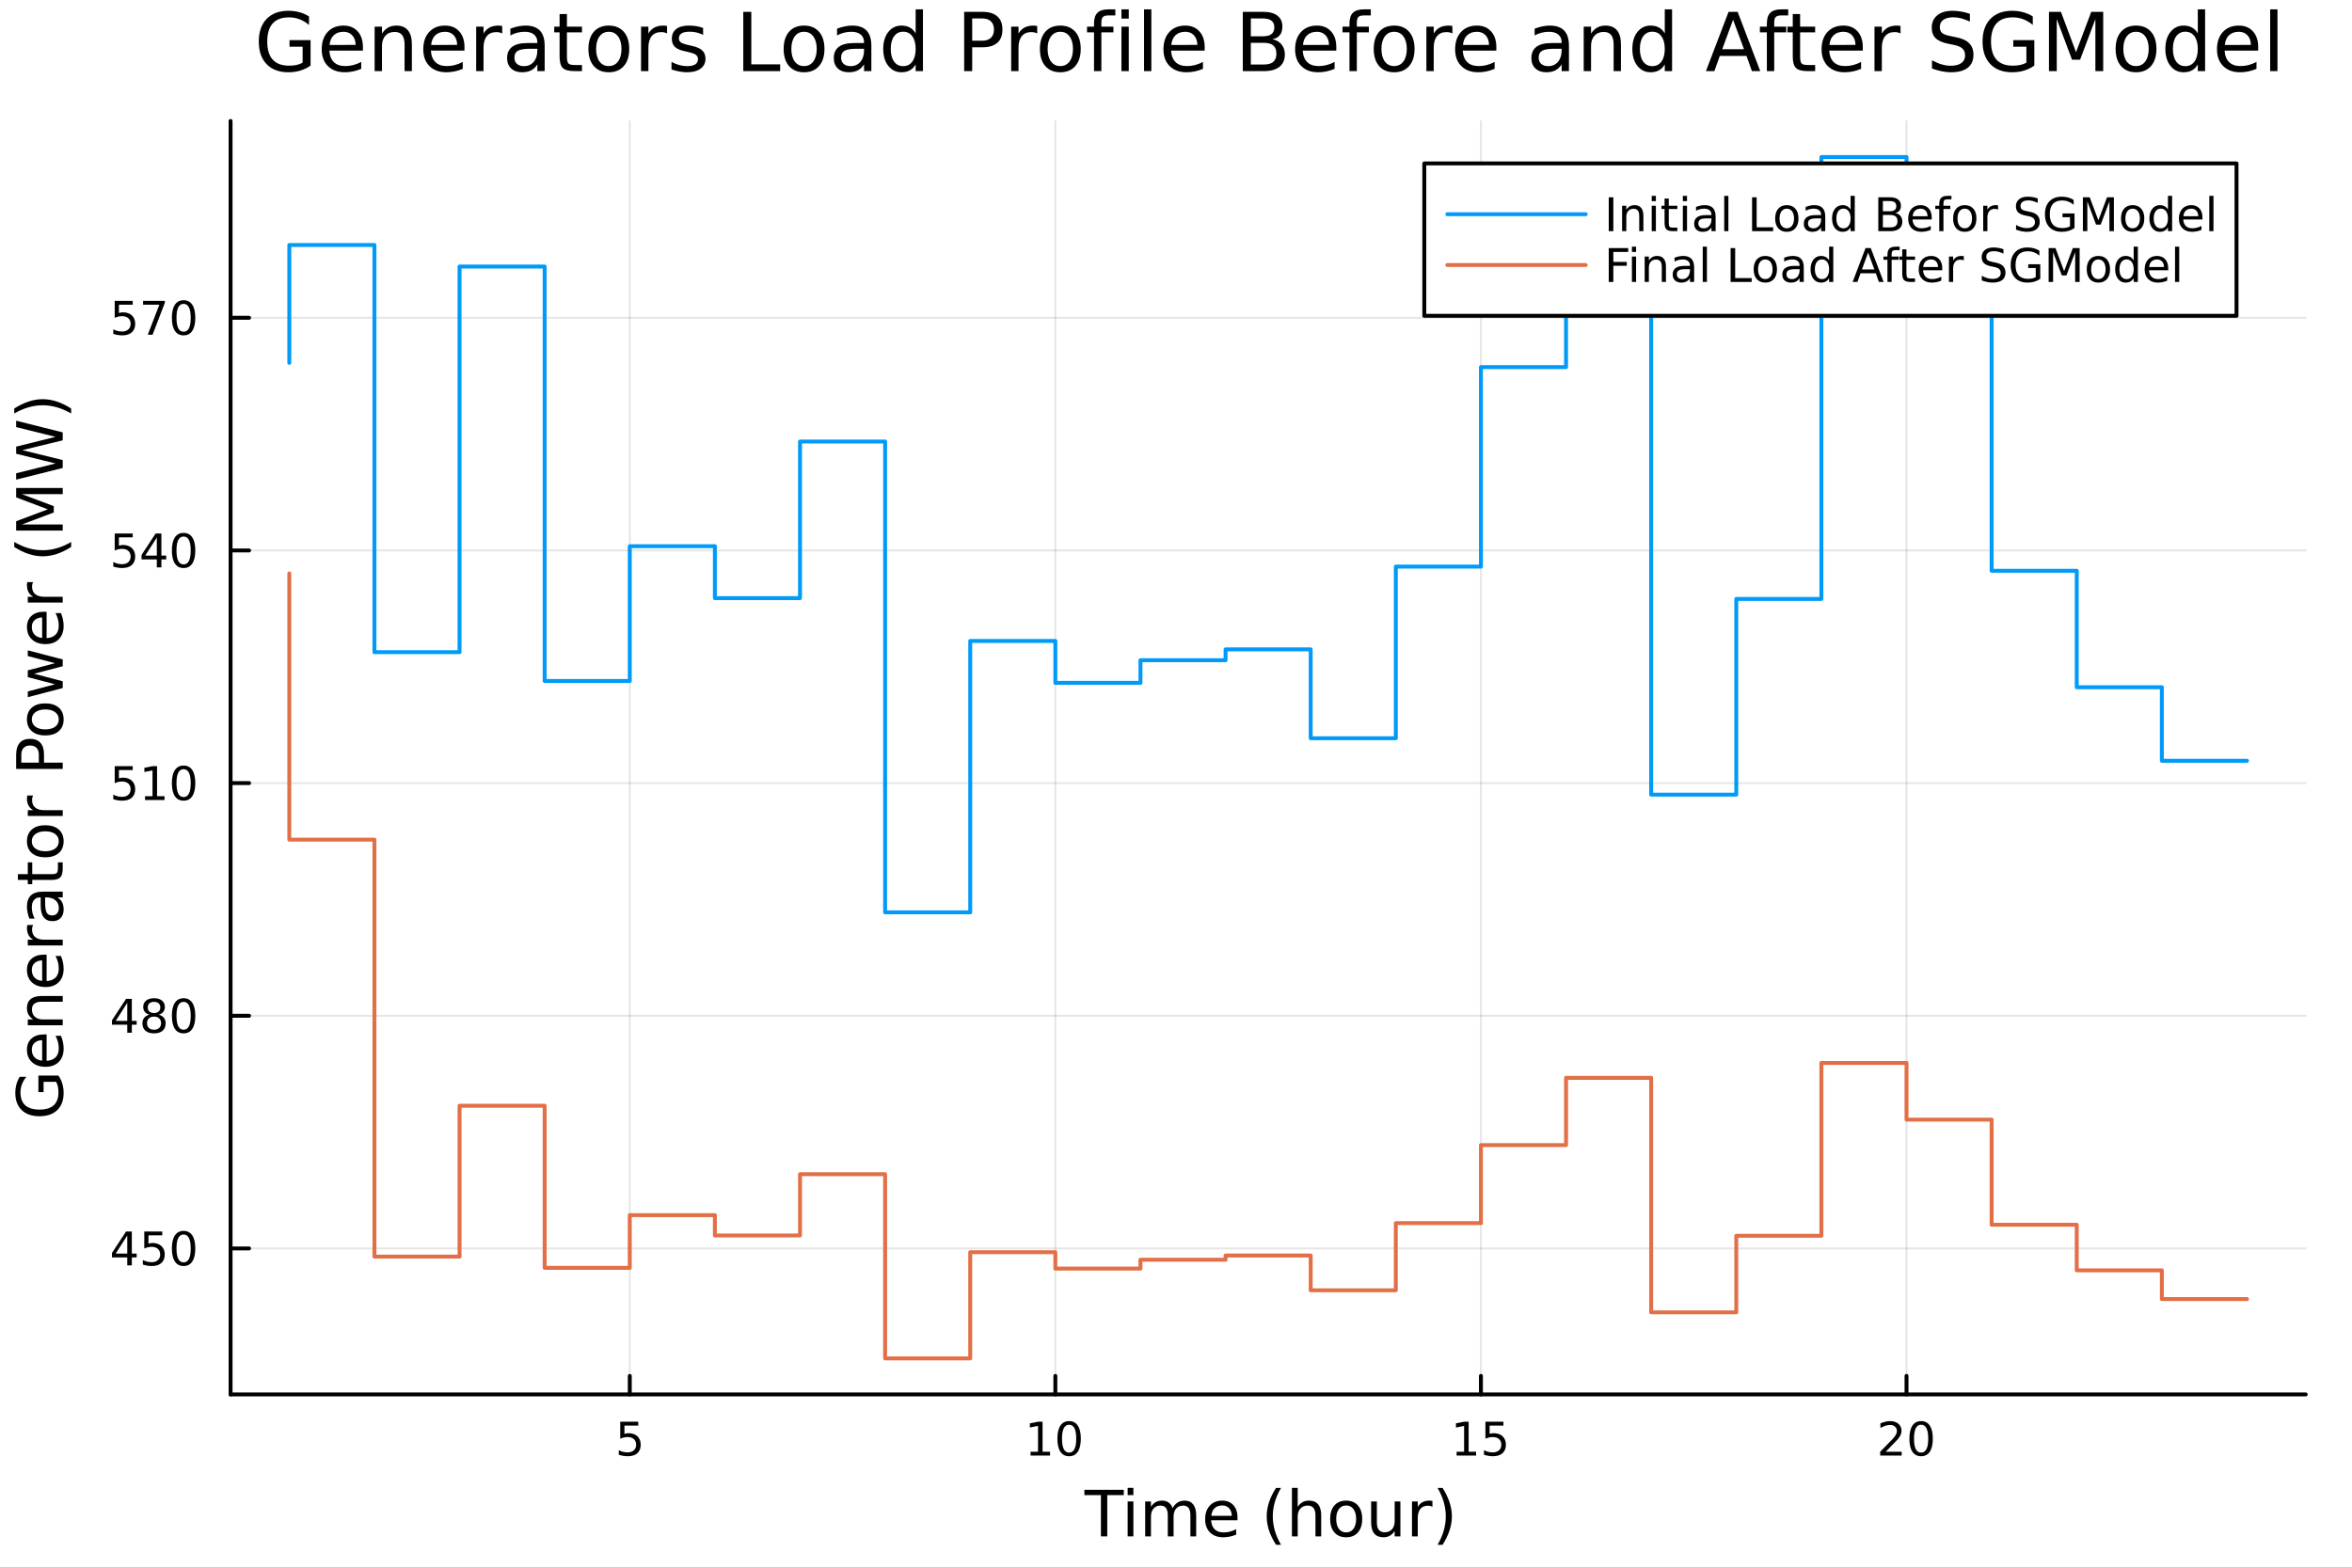 <?xml version="1.0" encoding="utf-8"?>
<svg xmlns="http://www.w3.org/2000/svg" xmlns:xlink="http://www.w3.org/1999/xlink" width="600" height="400" viewBox="0 0 2400 1600">
<rect x="0" y="0" width="2400" height="1600" fill="#333333" stroke="none"/>
<defs>
  <clipPath id="clip680">
    <rect x="0" y="0" width="2400" height="1600"/>
  </clipPath>
</defs>
<path clip-path="url(#clip680)" d="M0 1600 L2400 1600 L2400 0 L0 0  Z" fill="#ffffff" fill-rule="evenodd" fill-opacity="1"/>
<defs>
  <clipPath id="clip681">
    <rect x="480" y="0" width="1681" height="1600"/>
  </clipPath>
</defs>
<path clip-path="url(#clip680)" d="M235.283 1423.18 L2352.76 1423.18 L2352.76 123.472 L235.283 123.472  Z" fill="#ffffff" fill-rule="evenodd" fill-opacity="1"/>
<defs>
  <clipPath id="clip682">
    <rect x="235" y="123" width="2118" height="1301"/>
  </clipPath>
</defs>
<polyline clip-path="url(#clip682)" style="stroke:#000000; stroke-linecap:round; stroke-linejoin:round; stroke-width:2; stroke-opacity:0.1; fill:none" points="642.623,1423.18 642.623,123.472 "/>
<polyline clip-path="url(#clip682)" style="stroke:#000000; stroke-linecap:round; stroke-linejoin:round; stroke-width:2; stroke-opacity:0.1; fill:none" points="1076.89,1423.18 1076.89,123.472 "/>
<polyline clip-path="url(#clip682)" style="stroke:#000000; stroke-linecap:round; stroke-linejoin:round; stroke-width:2; stroke-opacity:0.1; fill:none" points="1511.15,1423.18 1511.15,123.472 "/>
<polyline clip-path="url(#clip682)" style="stroke:#000000; stroke-linecap:round; stroke-linejoin:round; stroke-width:2; stroke-opacity:0.1; fill:none" points="1945.42,1423.18 1945.42,123.472 "/>
<polyline clip-path="url(#clip680)" style="stroke:#000000; stroke-linecap:round; stroke-linejoin:round; stroke-width:4; stroke-opacity:1; fill:none" points="235.283,1423.18 2352.76,1423.18 "/>
<polyline clip-path="url(#clip680)" style="stroke:#000000; stroke-linecap:round; stroke-linejoin:round; stroke-width:4; stroke-opacity:1; fill:none" points="642.623,1423.18 642.623,1404.28 "/>
<polyline clip-path="url(#clip680)" style="stroke:#000000; stroke-linecap:round; stroke-linejoin:round; stroke-width:4; stroke-opacity:1; fill:none" points="1076.89,1423.18 1076.89,1404.28 "/>
<polyline clip-path="url(#clip680)" style="stroke:#000000; stroke-linecap:round; stroke-linejoin:round; stroke-width:4; stroke-opacity:1; fill:none" points="1511.15,1423.18 1511.15,1404.28 "/>
<polyline clip-path="url(#clip680)" style="stroke:#000000; stroke-linecap:round; stroke-linejoin:round; stroke-width:4; stroke-opacity:1; fill:none" points="1945.42,1423.18 1945.42,1404.28 "/>
<path clip-path="url(#clip680)" d="M632.901 1451.02 L651.257 1451.02 L651.257 1454.96 L637.183 1454.96 L637.183 1463.43 Q638.202 1463.08 639.22 1462.92 Q640.239 1462.73 641.257 1462.73 Q647.044 1462.73 650.424 1465.9 Q653.803 1469.08 653.803 1474.49 Q653.803 1480.07 650.331 1483.17 Q646.859 1486.25 640.54 1486.25 Q638.364 1486.25 636.095 1485.88 Q633.85 1485.51 631.442 1484.77 L631.442 1480.07 Q633.526 1481.2 635.748 1481.76 Q637.97 1482.32 640.447 1482.32 Q644.452 1482.32 646.789 1480.21 Q649.127 1478.1 649.127 1474.49 Q649.127 1470.88 646.789 1468.77 Q644.452 1466.67 640.447 1466.67 Q638.572 1466.67 636.697 1467.08 Q634.845 1467.5 632.901 1468.38 L632.901 1451.02 Z" fill="#000000" fill-rule="nonzero" fill-opacity="1" /><path clip-path="url(#clip680)" d="M1051.57 1481.64 L1059.21 1481.64 L1059.21 1455.28 L1050.9 1456.95 L1050.9 1452.69 L1059.17 1451.02 L1063.84 1451.02 L1063.84 1481.64 L1071.48 1481.64 L1071.48 1485.58 L1051.57 1485.58 L1051.57 1481.64 Z" fill="#000000" fill-rule="nonzero" fill-opacity="1" /><path clip-path="url(#clip680)" d="M1090.93 1454.1 Q1087.32 1454.1 1085.49 1457.66 Q1083.68 1461.2 1083.68 1468.33 Q1083.68 1475.44 1085.49 1479.01 Q1087.32 1482.55 1090.93 1482.55 Q1094.56 1482.55 1096.37 1479.01 Q1098.19 1475.44 1098.19 1468.33 Q1098.19 1461.2 1096.37 1457.66 Q1094.56 1454.1 1090.93 1454.1 M1090.93 1450.39 Q1096.74 1450.39 1099.79 1455 Q1102.87 1459.58 1102.87 1468.33 Q1102.87 1477.06 1099.79 1481.67 Q1096.74 1486.25 1090.93 1486.25 Q1085.12 1486.25 1082.04 1481.67 Q1078.98 1477.06 1078.98 1468.33 Q1078.98 1459.58 1082.04 1455 Q1085.12 1450.39 1090.93 1450.39 Z" fill="#000000" fill-rule="nonzero" fill-opacity="1" /><path clip-path="url(#clip680)" d="M1486.34 1481.64 L1493.98 1481.64 L1493.98 1455.28 L1485.67 1456.95 L1485.67 1452.69 L1493.93 1451.02 L1498.61 1451.02 L1498.61 1481.64 L1506.24 1481.64 L1506.24 1485.58 L1486.34 1485.58 L1486.34 1481.64 Z" fill="#000000" fill-rule="nonzero" fill-opacity="1" /><path clip-path="url(#clip680)" d="M1515.73 1451.02 L1534.09 1451.02 L1534.09 1454.96 L1520.02 1454.96 L1520.02 1463.43 Q1521.04 1463.08 1522.05 1462.92 Q1523.07 1462.73 1524.09 1462.73 Q1529.88 1462.73 1533.26 1465.9 Q1536.64 1469.08 1536.64 1474.49 Q1536.64 1480.07 1533.17 1483.17 Q1529.69 1486.25 1523.37 1486.25 Q1521.2 1486.25 1518.93 1485.88 Q1516.68 1485.51 1514.28 1484.77 L1514.28 1480.07 Q1516.36 1481.2 1518.58 1481.76 Q1520.8 1482.32 1523.28 1482.32 Q1527.29 1482.32 1529.62 1480.21 Q1531.96 1478.1 1531.96 1474.49 Q1531.96 1470.88 1529.62 1468.77 Q1527.29 1466.67 1523.28 1466.67 Q1521.41 1466.67 1519.53 1467.08 Q1517.68 1467.5 1515.73 1468.38 L1515.73 1451.02 Z" fill="#000000" fill-rule="nonzero" fill-opacity="1" /><path clip-path="url(#clip680)" d="M1924.19 1481.64 L1940.51 1481.64 L1940.51 1485.58 L1918.56 1485.58 L1918.56 1481.64 Q1921.23 1478.89 1925.81 1474.26 Q1930.42 1469.61 1931.6 1468.27 Q1933.84 1465.74 1934.72 1464.01 Q1935.62 1462.25 1935.62 1460.56 Q1935.62 1457.8 1933.68 1456.07 Q1931.76 1454.33 1928.66 1454.33 Q1926.46 1454.33 1924 1455.09 Q1921.57 1455.86 1918.8 1457.41 L1918.8 1452.69 Q1921.62 1451.55 1924.07 1450.97 Q1926.53 1450.39 1928.56 1450.39 Q1933.93 1450.39 1937.13 1453.08 Q1940.32 1455.77 1940.32 1460.26 Q1940.32 1462.39 1939.51 1464.31 Q1938.73 1466.2 1936.62 1468.8 Q1936.04 1469.47 1932.94 1472.69 Q1929.84 1475.88 1924.19 1481.64 Z" fill="#000000" fill-rule="nonzero" fill-opacity="1" /><path clip-path="url(#clip680)" d="M1960.32 1454.1 Q1956.71 1454.1 1954.88 1457.66 Q1953.08 1461.2 1953.08 1468.33 Q1953.08 1475.44 1954.88 1479.01 Q1956.71 1482.55 1960.32 1482.55 Q1963.96 1482.55 1965.76 1479.01 Q1967.59 1475.44 1967.59 1468.33 Q1967.59 1461.2 1965.76 1457.66 Q1963.96 1454.1 1960.32 1454.1 M1960.32 1450.39 Q1966.13 1450.39 1969.19 1455 Q1972.27 1459.58 1972.27 1468.33 Q1972.27 1477.06 1969.19 1481.67 Q1966.13 1486.25 1960.32 1486.25 Q1954.51 1486.25 1951.43 1481.67 Q1948.38 1477.06 1948.38 1468.33 Q1948.38 1459.58 1951.43 1455 Q1954.51 1450.39 1960.32 1450.39 Z" fill="#000000" fill-rule="nonzero" fill-opacity="1" /><path clip-path="url(#clip680)" d="M1106.52 1520.52 L1146.72 1520.52 L1146.72 1525.93 L1129.85 1525.93 L1129.85 1568.04 L1123.39 1568.04 L1123.39 1525.93 L1106.52 1525.93 L1106.52 1520.52 Z" fill="#000000" fill-rule="nonzero" fill-opacity="1" /><path clip-path="url(#clip680)" d="M1150.66 1532.4 L1156.52 1532.4 L1156.52 1568.04 L1150.66 1568.04 L1150.66 1532.4 M1150.66 1518.52 L1156.52 1518.52 L1156.52 1525.93 L1150.66 1525.93 L1150.66 1518.52 Z" fill="#000000" fill-rule="nonzero" fill-opacity="1" /><path clip-path="url(#clip680)" d="M1196.53 1539.24 Q1198.72 1535.29 1201.78 1533.41 Q1204.84 1531.54 1208.97 1531.54 Q1214.54 1531.54 1217.57 1535.45 Q1220.59 1539.33 1220.59 1546.53 L1220.59 1568.04 L1214.7 1568.04 L1214.7 1546.72 Q1214.7 1541.59 1212.89 1539.11 Q1211.07 1536.63 1207.35 1536.63 Q1202.8 1536.63 1200.16 1539.65 Q1197.52 1542.68 1197.52 1547.9 L1197.52 1568.04 L1191.63 1568.04 L1191.63 1546.72 Q1191.63 1541.56 1189.81 1539.11 Q1188 1536.63 1184.21 1536.63 Q1179.72 1536.63 1177.08 1539.68 Q1174.44 1542.71 1174.44 1547.9 L1174.44 1568.04 L1168.55 1568.04 L1168.55 1532.4 L1174.44 1532.4 L1174.44 1537.93 Q1176.44 1534.66 1179.25 1533.1 Q1182.05 1531.54 1185.9 1531.54 Q1189.78 1531.54 1192.49 1533.51 Q1195.22 1535.48 1196.53 1539.24 Z" fill="#000000" fill-rule="nonzero" fill-opacity="1" /><path clip-path="url(#clip680)" d="M1262.76 1548.76 L1262.76 1551.62 L1235.84 1551.62 Q1236.22 1557.67 1239.47 1560.85 Q1242.74 1564 1248.57 1564 Q1251.94 1564 1255.09 1563.17 Q1258.28 1562.35 1261.4 1560.69 L1261.4 1566.23 Q1258.24 1567.57 1254.93 1568.27 Q1251.62 1568.97 1248.22 1568.97 Q1239.69 1568.97 1234.69 1564 Q1229.73 1559.04 1229.73 1550.57 Q1229.73 1541.82 1234.44 1536.69 Q1239.18 1531.54 1247.2 1531.54 Q1254.39 1531.54 1258.56 1536.18 Q1262.76 1540.8 1262.76 1548.76 M1256.91 1547.04 Q1256.84 1542.23 1254.2 1539.37 Q1251.59 1536.5 1247.26 1536.5 Q1242.36 1536.5 1239.4 1539.27 Q1236.47 1542.04 1236.03 1547.07 L1256.91 1547.04 Z" fill="#000000" fill-rule="nonzero" fill-opacity="1" /><path clip-path="url(#clip680)" d="M1307.16 1518.58 Q1302.9 1525.9 1300.83 1533.06 Q1298.76 1540.23 1298.76 1547.58 Q1298.76 1554.93 1300.83 1562.16 Q1302.93 1569.35 1307.16 1576.64 L1302.07 1576.64 Q1297.3 1569.16 1294.91 1561.93 Q1292.56 1554.71 1292.56 1547.58 Q1292.56 1540.48 1294.91 1533.29 Q1297.27 1526.09 1302.07 1518.58 L1307.16 1518.58 Z" fill="#000000" fill-rule="nonzero" fill-opacity="1" /><path clip-path="url(#clip680)" d="M1348.16 1546.53 L1348.16 1568.04 L1342.3 1568.04 L1342.3 1546.72 Q1342.3 1541.66 1340.33 1539.14 Q1338.36 1536.63 1334.41 1536.63 Q1329.67 1536.63 1326.93 1539.65 Q1324.19 1542.68 1324.19 1547.9 L1324.19 1568.04 L1318.3 1568.04 L1318.3 1518.52 L1324.19 1518.52 L1324.19 1537.93 Q1326.29 1534.72 1329.13 1533.13 Q1331.99 1531.54 1335.71 1531.54 Q1341.86 1531.54 1345.01 1535.36 Q1348.16 1539.14 1348.16 1546.53 Z" fill="#000000" fill-rule="nonzero" fill-opacity="1" /><path clip-path="url(#clip680)" d="M1373.65 1536.5 Q1368.94 1536.5 1366.21 1540.19 Q1363.47 1543.85 1363.47 1550.25 Q1363.47 1556.65 1366.17 1560.34 Q1368.91 1564 1373.65 1564 Q1378.33 1564 1381.07 1560.31 Q1383.81 1556.62 1383.81 1550.25 Q1383.81 1543.92 1381.07 1540.23 Q1378.33 1536.5 1373.65 1536.5 M1373.65 1531.54 Q1381.29 1531.54 1385.65 1536.5 Q1390.01 1541.47 1390.01 1550.25 Q1390.01 1559 1385.65 1564 Q1381.29 1568.97 1373.65 1568.97 Q1365.98 1568.97 1361.62 1564 Q1357.29 1559 1357.29 1550.25 Q1357.29 1541.47 1361.62 1536.5 Q1365.98 1531.54 1373.65 1531.54 Z" fill="#000000" fill-rule="nonzero" fill-opacity="1" /><path clip-path="url(#clip680)" d="M1399.12 1553.98 L1399.12 1532.4 L1404.97 1532.4 L1404.97 1553.75 Q1404.97 1558.81 1406.95 1561.36 Q1408.92 1563.87 1412.87 1563.87 Q1417.61 1563.87 1420.35 1560.85 Q1423.12 1557.83 1423.12 1552.61 L1423.12 1532.4 L1428.97 1532.4 L1428.97 1568.04 L1423.12 1568.04 L1423.12 1562.57 Q1420.98 1565.82 1418.15 1567.41 Q1415.35 1568.97 1411.63 1568.97 Q1405.48 1568.97 1402.3 1565.15 Q1399.12 1561.33 1399.12 1553.98 M1413.85 1531.54 L1413.85 1531.54 Z" fill="#000000" fill-rule="nonzero" fill-opacity="1" /><path clip-path="url(#clip680)" d="M1461.69 1537.87 Q1460.71 1537.3 1459.53 1537.04 Q1458.38 1536.76 1456.98 1536.76 Q1452.02 1536.76 1449.34 1540 Q1446.7 1543.22 1446.7 1549.27 L1446.7 1568.04 L1440.81 1568.04 L1440.81 1532.4 L1446.7 1532.4 L1446.7 1537.93 Q1448.55 1534.69 1451.51 1533.13 Q1454.47 1531.54 1458.7 1531.54 Q1459.3 1531.54 1460.04 1531.63 Q1460.77 1531.7 1461.66 1531.85 L1461.69 1537.87 Z" fill="#000000" fill-rule="nonzero" fill-opacity="1" /><path clip-path="url(#clip680)" d="M1466.91 1518.58 L1472 1518.58 Q1476.78 1526.09 1479.13 1533.29 Q1481.52 1540.48 1481.52 1547.58 Q1481.52 1554.71 1479.13 1561.93 Q1476.78 1569.16 1472 1576.64 L1466.91 1576.64 Q1471.15 1569.35 1473.21 1562.16 Q1475.31 1554.93 1475.31 1547.58 Q1475.31 1540.23 1473.21 1533.06 Q1471.15 1525.9 1466.91 1518.58 Z" fill="#000000" fill-rule="nonzero" fill-opacity="1" /><polyline clip-path="url(#clip682)" style="stroke:#000000; stroke-linecap:round; stroke-linejoin:round; stroke-width:2; stroke-opacity:0.1; fill:none" points="235.283,1274.16 2352.76,1274.16 "/>
<polyline clip-path="url(#clip682)" style="stroke:#000000; stroke-linecap:round; stroke-linejoin:round; stroke-width:2; stroke-opacity:0.1; fill:none" points="235.283,1036.71 2352.76,1036.71 "/>
<polyline clip-path="url(#clip682)" style="stroke:#000000; stroke-linecap:round; stroke-linejoin:round; stroke-width:2; stroke-opacity:0.1; fill:none" points="235.283,799.246 2352.76,799.246 "/>
<polyline clip-path="url(#clip682)" style="stroke:#000000; stroke-linecap:round; stroke-linejoin:round; stroke-width:2; stroke-opacity:0.1; fill:none" points="235.283,561.787 2352.76,561.787 "/>
<polyline clip-path="url(#clip682)" style="stroke:#000000; stroke-linecap:round; stroke-linejoin:round; stroke-width:2; stroke-opacity:0.1; fill:none" points="235.283,324.328 2352.76,324.328 "/>
<polyline clip-path="url(#clip680)" style="stroke:#000000; stroke-linecap:round; stroke-linejoin:round; stroke-width:4; stroke-opacity:1; fill:none" points="235.283,1423.18 235.283,123.472 "/>
<polyline clip-path="url(#clip680)" style="stroke:#000000; stroke-linecap:round; stroke-linejoin:round; stroke-width:4; stroke-opacity:1; fill:none" points="235.283,1274.16 254.18,1274.16 "/>
<polyline clip-path="url(#clip680)" style="stroke:#000000; stroke-linecap:round; stroke-linejoin:round; stroke-width:4; stroke-opacity:1; fill:none" points="235.283,1036.71 254.18,1036.71 "/>
<polyline clip-path="url(#clip680)" style="stroke:#000000; stroke-linecap:round; stroke-linejoin:round; stroke-width:4; stroke-opacity:1; fill:none" points="235.283,799.246 254.18,799.246 "/>
<polyline clip-path="url(#clip680)" style="stroke:#000000; stroke-linecap:round; stroke-linejoin:round; stroke-width:4; stroke-opacity:1; fill:none" points="235.283,561.787 254.18,561.787 "/>
<polyline clip-path="url(#clip680)" style="stroke:#000000; stroke-linecap:round; stroke-linejoin:round; stroke-width:4; stroke-opacity:1; fill:none" points="235.283,324.328 254.18,324.328 "/>
<path clip-path="url(#clip680)" d="M129.862 1260.96 L118.056 1279.41 L129.862 1279.41 L129.862 1260.96 M128.635 1256.88 L134.515 1256.88 L134.515 1279.41 L139.445 1279.41 L139.445 1283.3 L134.515 1283.3 L134.515 1291.44 L129.862 1291.44 L129.862 1283.3 L114.26 1283.3 L114.26 1278.78 L128.635 1256.88 Z" fill="#000000" fill-rule="nonzero" fill-opacity="1" /><path clip-path="url(#clip680)" d="M147.223 1256.88 L165.579 1256.88 L165.579 1260.82 L151.505 1260.82 L151.505 1269.29 Q152.524 1268.94 153.542 1268.78 Q154.561 1268.6 155.579 1268.6 Q161.366 1268.6 164.746 1271.77 Q168.126 1274.94 168.126 1280.36 Q168.126 1285.94 164.653 1289.04 Q161.181 1292.12 154.862 1292.12 Q152.686 1292.12 150.417 1291.75 Q148.172 1291.37 145.765 1290.63 L145.765 1285.94 Q147.848 1287.07 150.07 1287.62 Q152.292 1288.18 154.769 1288.18 Q158.774 1288.18 161.112 1286.07 Q163.45 1283.97 163.45 1280.36 Q163.45 1276.75 161.112 1274.64 Q158.774 1272.53 154.769 1272.53 Q152.894 1272.53 151.019 1272.95 Q149.167 1273.37 147.223 1274.25 L147.223 1256.88 Z" fill="#000000" fill-rule="nonzero" fill-opacity="1" /><path clip-path="url(#clip680)" d="M187.338 1259.96 Q183.727 1259.96 181.899 1263.53 Q180.093 1267.07 180.093 1274.2 Q180.093 1281.31 181.899 1284.87 Q183.727 1288.41 187.338 1288.41 Q190.973 1288.41 192.778 1284.87 Q194.607 1281.31 194.607 1274.2 Q194.607 1267.07 192.778 1263.53 Q190.973 1259.96 187.338 1259.96 M187.338 1256.26 Q193.149 1256.26 196.204 1260.87 Q199.283 1265.45 199.283 1274.2 Q199.283 1282.93 196.204 1287.53 Q193.149 1292.12 187.338 1292.12 Q181.528 1292.12 178.45 1287.53 Q175.394 1282.93 175.394 1274.2 Q175.394 1265.45 178.45 1260.87 Q181.528 1256.26 187.338 1256.26 Z" fill="#000000" fill-rule="nonzero" fill-opacity="1" /><path clip-path="url(#clip680)" d="M129.862 1023.5 L118.056 1041.95 L129.862 1041.95 L129.862 1023.5 M128.635 1019.43 L134.515 1019.43 L134.515 1041.95 L139.445 1041.95 L139.445 1045.84 L134.515 1045.84 L134.515 1053.99 L129.862 1053.99 L129.862 1045.84 L114.26 1045.84 L114.26 1041.32 L128.635 1019.43 Z" fill="#000000" fill-rule="nonzero" fill-opacity="1" /><path clip-path="url(#clip680)" d="M157.177 1037.57 Q153.843 1037.57 151.922 1039.36 Q150.024 1041.14 150.024 1044.26 Q150.024 1047.39 151.922 1049.17 Q153.843 1050.95 157.177 1050.95 Q160.51 1050.95 162.431 1049.17 Q164.352 1047.36 164.352 1044.26 Q164.352 1041.14 162.431 1039.36 Q160.533 1037.57 157.177 1037.57 M152.501 1035.58 Q149.491 1034.84 147.802 1032.78 Q146.135 1030.72 146.135 1027.76 Q146.135 1023.61 149.075 1021.21 Q152.038 1018.8 157.177 1018.8 Q162.339 1018.8 165.278 1021.21 Q168.218 1023.61 168.218 1027.76 Q168.218 1030.72 166.528 1032.78 Q164.862 1034.84 161.876 1035.58 Q165.255 1036.37 167.13 1038.66 Q169.028 1040.95 169.028 1044.26 Q169.028 1049.29 165.95 1051.97 Q162.894 1054.66 157.177 1054.66 Q151.459 1054.66 148.38 1051.97 Q145.325 1049.29 145.325 1044.26 Q145.325 1040.95 147.223 1038.66 Q149.121 1036.37 152.501 1035.58 M150.788 1028.2 Q150.788 1030.88 152.454 1032.39 Q154.144 1033.89 157.177 1033.89 Q160.186 1033.89 161.876 1032.39 Q163.589 1030.88 163.589 1028.2 Q163.589 1025.51 161.876 1024.01 Q160.186 1022.5 157.177 1022.5 Q154.144 1022.5 152.454 1024.01 Q150.788 1025.51 150.788 1028.2 Z" fill="#000000" fill-rule="nonzero" fill-opacity="1" /><path clip-path="url(#clip680)" d="M187.338 1022.5 Q183.727 1022.5 181.899 1026.07 Q180.093 1029.61 180.093 1036.74 Q180.093 1043.85 181.899 1047.41 Q183.727 1050.95 187.338 1050.95 Q190.973 1050.95 192.778 1047.41 Q194.607 1043.85 194.607 1036.74 Q194.607 1029.61 192.778 1026.07 Q190.973 1022.5 187.338 1022.5 M187.338 1018.8 Q193.149 1018.8 196.204 1023.41 Q199.283 1027.99 199.283 1036.74 Q199.283 1045.47 196.204 1050.07 Q193.149 1054.66 187.338 1054.66 Q181.528 1054.66 178.45 1050.07 Q175.394 1045.47 175.394 1036.74 Q175.394 1027.99 178.45 1023.41 Q181.528 1018.8 187.338 1018.8 Z" fill="#000000" fill-rule="nonzero" fill-opacity="1" /><path clip-path="url(#clip680)" d="M117.061 781.966 L135.417 781.966 L135.417 785.901 L121.343 785.901 L121.343 794.373 Q122.362 794.026 123.38 793.864 Q124.399 793.679 125.418 793.679 Q131.205 793.679 134.584 796.85 Q137.964 800.022 137.964 805.438 Q137.964 811.017 134.492 814.119 Q131.019 817.197 124.7 817.197 Q122.524 817.197 120.255 816.827 Q118.01 816.457 115.603 815.716 L115.603 811.017 Q117.686 812.151 119.908 812.707 Q122.13 813.262 124.607 813.262 Q128.612 813.262 130.95 811.156 Q133.288 809.049 133.288 805.438 Q133.288 801.827 130.95 799.721 Q128.612 797.614 124.607 797.614 Q122.732 797.614 120.857 798.031 Q119.006 798.447 117.061 799.327 L117.061 781.966 Z" fill="#000000" fill-rule="nonzero" fill-opacity="1" /><path clip-path="url(#clip680)" d="M147.987 812.591 L155.626 812.591 L155.626 786.225 L147.316 787.892 L147.316 783.633 L155.579 781.966 L160.255 781.966 L160.255 812.591 L167.894 812.591 L167.894 816.526 L147.987 816.526 L147.987 812.591 Z" fill="#000000" fill-rule="nonzero" fill-opacity="1" /><path clip-path="url(#clip680)" d="M187.338 785.045 Q183.727 785.045 181.899 788.61 Q180.093 792.151 180.093 799.281 Q180.093 806.387 181.899 809.952 Q183.727 813.494 187.338 813.494 Q190.973 813.494 192.778 809.952 Q194.607 806.387 194.607 799.281 Q194.607 792.151 192.778 788.61 Q190.973 785.045 187.338 785.045 M187.338 781.341 Q193.149 781.341 196.204 785.948 Q199.283 790.531 199.283 799.281 Q199.283 808.008 196.204 812.614 Q193.149 817.197 187.338 817.197 Q181.528 817.197 178.45 812.614 Q175.394 808.008 175.394 799.281 Q175.394 790.531 178.45 785.948 Q181.528 781.341 187.338 781.341 Z" fill="#000000" fill-rule="nonzero" fill-opacity="1" /><path clip-path="url(#clip680)" d="M117.061 544.507 L135.417 544.507 L135.417 548.442 L121.343 548.442 L121.343 556.914 Q122.362 556.567 123.38 556.405 Q124.399 556.22 125.418 556.22 Q131.205 556.22 134.584 559.391 Q137.964 562.562 137.964 567.979 Q137.964 573.558 134.492 576.66 Q131.019 579.738 124.7 579.738 Q122.524 579.738 120.255 579.368 Q118.01 578.998 115.603 578.257 L115.603 573.558 Q117.686 574.692 119.908 575.248 Q122.13 575.803 124.607 575.803 Q128.612 575.803 130.95 573.697 Q133.288 571.59 133.288 567.979 Q133.288 564.368 130.95 562.261 Q128.612 560.155 124.607 560.155 Q122.732 560.155 120.857 560.572 Q119.006 560.988 117.061 561.868 L117.061 544.507 Z" fill="#000000" fill-rule="nonzero" fill-opacity="1" /><path clip-path="url(#clip680)" d="M160.024 548.581 L148.218 567.03 L160.024 567.03 L160.024 548.581 M158.797 544.507 L164.677 544.507 L164.677 567.03 L169.607 567.03 L169.607 570.919 L164.677 570.919 L164.677 579.067 L160.024 579.067 L160.024 570.919 L144.422 570.919 L144.422 566.405 L158.797 544.507 Z" fill="#000000" fill-rule="nonzero" fill-opacity="1" /><path clip-path="url(#clip680)" d="M187.338 547.586 Q183.727 547.586 181.899 551.15 Q180.093 554.692 180.093 561.822 Q180.093 568.928 181.899 572.493 Q183.727 576.035 187.338 576.035 Q190.973 576.035 192.778 572.493 Q194.607 568.928 194.607 561.822 Q194.607 554.692 192.778 551.15 Q190.973 547.586 187.338 547.586 M187.338 543.882 Q193.149 543.882 196.204 548.488 Q199.283 553.072 199.283 561.822 Q199.283 570.548 196.204 575.155 Q193.149 579.738 187.338 579.738 Q181.528 579.738 178.45 575.155 Q175.394 570.548 175.394 561.822 Q175.394 553.072 178.45 548.488 Q181.528 543.882 187.338 543.882 Z" fill="#000000" fill-rule="nonzero" fill-opacity="1" /><path clip-path="url(#clip680)" d="M117.061 307.048 L135.417 307.048 L135.417 310.983 L121.343 310.983 L121.343 319.455 Q122.362 319.108 123.38 318.946 Q124.399 318.761 125.418 318.761 Q131.205 318.761 134.584 321.932 Q137.964 325.103 137.964 330.52 Q137.964 336.099 134.492 339.2 Q131.019 342.279 124.7 342.279 Q122.524 342.279 120.255 341.909 Q118.01 341.538 115.603 340.798 L115.603 336.099 Q117.686 337.233 119.908 337.788 Q122.13 338.344 124.607 338.344 Q128.612 338.344 130.95 336.237 Q133.288 334.131 133.288 330.52 Q133.288 326.909 130.95 324.802 Q128.612 322.696 124.607 322.696 Q122.732 322.696 120.857 323.113 Q119.006 323.529 117.061 324.409 L117.061 307.048 Z" fill="#000000" fill-rule="nonzero" fill-opacity="1" /><path clip-path="url(#clip680)" d="M145.996 307.048 L168.218 307.048 L168.218 309.039 L155.672 341.608 L150.788 341.608 L162.593 310.983 L145.996 310.983 L145.996 307.048 Z" fill="#000000" fill-rule="nonzero" fill-opacity="1" /><path clip-path="url(#clip680)" d="M187.338 310.127 Q183.727 310.127 181.899 313.691 Q180.093 317.233 180.093 324.363 Q180.093 331.469 181.899 335.034 Q183.727 338.575 187.338 338.575 Q190.973 338.575 192.778 335.034 Q194.607 331.469 194.607 324.363 Q194.607 317.233 192.778 313.691 Q190.973 310.127 187.338 310.127 M187.338 306.423 Q193.149 306.423 196.204 311.029 Q199.283 315.613 199.283 324.363 Q199.283 333.089 196.204 337.696 Q193.149 342.279 187.338 342.279 Q181.528 342.279 178.45 337.696 Q175.394 333.089 175.394 324.363 Q175.394 315.613 178.45 311.029 Q181.528 306.423 187.338 306.423 Z" fill="#000000" fill-rule="nonzero" fill-opacity="1" /><path clip-path="url(#clip680)" d="M57.225 1104.1 L44.461 1104.1 L44.461 1114.61 L39.178 1114.61 L39.178 1097.74 L59.58 1097.74 Q62.222 1101.46 63.59 1105.95 Q64.927 1110.44 64.927 1115.53 Q64.927 1126.67 58.434 1132.97 Q51.909 1139.24 40.292 1139.24 Q28.643 1139.24 22.15 1132.97 Q15.625 1126.67 15.625 1115.53 Q15.625 1110.88 16.771 1106.71 Q17.916 1102.51 20.144 1098.98 L26.988 1098.98 Q23.964 1102.54 22.436 1106.55 Q20.908 1110.57 20.908 1114.99 Q20.908 1123.71 25.778 1128.1 Q30.648 1132.46 40.292 1132.46 Q49.904 1132.46 54.774 1128.1 Q59.644 1123.71 59.644 1114.99 Q59.644 1111.58 59.071 1108.91 Q58.466 1106.24 57.225 1104.1 Z" fill="#000000" fill-rule="nonzero" fill-opacity="1" /><path clip-path="url(#clip680)" d="M44.716 1055.76 L47.581 1055.76 L47.581 1082.68 Q53.628 1082.3 56.811 1079.05 Q59.962 1075.78 59.962 1069.95 Q59.962 1066.58 59.134 1063.43 Q58.307 1060.24 56.652 1057.13 L62.19 1057.13 Q63.527 1060.28 64.227 1063.59 Q64.927 1066.9 64.927 1070.3 Q64.927 1078.83 59.962 1083.83 Q54.997 1088.79 46.53 1088.79 Q37.777 1088.79 32.653 1084.08 Q27.497 1079.34 27.497 1071.32 Q27.497 1064.13 32.144 1059.96 Q36.759 1055.76 44.716 1055.76 M42.997 1061.61 Q38.191 1061.68 35.327 1064.32 Q32.462 1066.93 32.462 1071.26 Q32.462 1076.16 35.231 1079.12 Q38 1082.05 43.029 1082.49 L42.997 1061.61 Z" fill="#000000" fill-rule="nonzero" fill-opacity="1" /><path clip-path="url(#clip680)" d="M42.488 1016.51 L64.004 1016.51 L64.004 1022.37 L42.679 1022.37 Q37.618 1022.37 35.104 1024.34 Q32.589 1026.32 32.589 1030.26 Q32.589 1035 35.613 1037.74 Q38.637 1040.48 43.857 1040.48 L64.004 1040.48 L64.004 1046.37 L28.356 1046.37 L28.356 1040.48 L33.894 1040.48 Q30.68 1038.38 29.088 1035.55 Q27.497 1032.68 27.497 1028.96 Q27.497 1022.81 31.316 1019.66 Q35.104 1016.51 42.488 1016.51 Z" fill="#000000" fill-rule="nonzero" fill-opacity="1" /><path clip-path="url(#clip680)" d="M44.716 974.339 L47.581 974.339 L47.581 1001.27 Q53.628 1000.88 56.811 997.638 Q59.962 994.359 59.962 988.535 Q59.962 985.161 59.134 982.01 Q58.307 978.827 56.652 975.708 L62.19 975.708 Q63.527 978.859 64.227 982.169 Q64.927 985.479 64.927 988.885 Q64.927 997.415 59.962 1002.41 Q54.997 1007.38 46.53 1007.38 Q37.777 1007.38 32.653 1002.67 Q27.497 997.924 27.497 989.903 Q27.497 982.71 32.144 978.54 Q36.759 974.339 44.716 974.339 M42.997 980.196 Q38.191 980.259 35.327 982.901 Q32.462 985.511 32.462 989.84 Q32.462 994.741 35.231 997.701 Q38 1000.63 43.029 1001.08 L42.997 980.196 Z" fill="#000000" fill-rule="nonzero" fill-opacity="1" /><path clip-path="url(#clip680)" d="M33.831 944.07 Q33.258 945.057 33.003 946.234 Q32.717 947.38 32.717 948.781 Q32.717 953.746 35.963 956.42 Q39.178 959.061 45.225 959.061 L64.004 959.061 L64.004 964.95 L28.356 964.95 L28.356 959.061 L33.894 959.061 Q30.648 957.215 29.088 954.255 Q27.497 951.295 27.497 947.062 Q27.497 946.457 27.592 945.725 Q27.656 944.993 27.815 944.102 L33.831 944.07 Z" fill="#000000" fill-rule="nonzero" fill-opacity="1" /><path clip-path="url(#clip680)" d="M46.085 921.727 Q46.085 928.824 47.708 931.562 Q49.331 934.299 53.246 934.299 Q56.365 934.299 58.211 932.262 Q60.026 930.193 60.026 926.66 Q60.026 921.79 56.588 918.862 Q53.119 915.902 47.39 915.902 L46.085 915.902 L46.085 921.727 M43.666 910.045 L64.004 910.045 L64.004 915.902 L58.593 915.902 Q61.84 917.907 63.399 920.899 Q64.927 923.891 64.927 928.22 Q64.927 933.694 61.872 936.941 Q58.784 940.155 53.628 940.155 Q47.612 940.155 44.557 936.145 Q41.501 932.103 41.501 924.114 L41.501 915.902 L40.928 915.902 Q36.886 915.902 34.69 918.575 Q32.462 921.217 32.462 926.023 Q32.462 929.079 33.194 931.975 Q33.926 934.872 35.39 937.545 L29.98 937.545 Q28.738 934.331 28.133 931.307 Q27.497 928.283 27.497 925.419 Q27.497 917.684 31.507 913.865 Q35.518 910.045 43.666 910.045 Z" fill="#000000" fill-rule="nonzero" fill-opacity="1" /><path clip-path="url(#clip680)" d="M18.235 892.19 L28.356 892.19 L28.356 880.127 L32.908 880.127 L32.908 892.19 L52.259 892.19 Q56.62 892.19 57.861 891.012 Q59.103 889.803 59.103 886.142 L59.103 880.127 L64.004 880.127 L64.004 886.142 Q64.004 892.922 61.49 895.5 Q58.943 898.078 52.259 898.078 L32.908 898.078 L32.908 902.375 L28.356 902.375 L28.356 898.078 L18.235 898.078 L18.235 892.19 Z" fill="#000000" fill-rule="nonzero" fill-opacity="1" /><path clip-path="url(#clip680)" d="M32.462 858.611 Q32.462 863.321 36.154 866.058 Q39.815 868.796 46.212 868.796 Q52.609 868.796 56.302 866.09 Q59.962 863.353 59.962 858.611 Q59.962 853.932 56.27 851.194 Q52.578 848.457 46.212 848.457 Q39.878 848.457 36.186 851.194 Q32.462 853.932 32.462 858.611 M27.497 858.611 Q27.497 850.972 32.462 846.611 Q37.427 842.251 46.212 842.251 Q54.965 842.251 59.962 846.611 Q64.927 850.972 64.927 858.611 Q64.927 866.281 59.962 870.642 Q54.965 874.97 46.212 874.97 Q37.427 874.97 32.462 870.642 Q27.497 866.281 27.497 858.611 Z" fill="#000000" fill-rule="nonzero" fill-opacity="1" /><path clip-path="url(#clip680)" d="M33.831 811.886 Q33.258 812.873 33.003 814.051 Q32.717 815.196 32.717 816.597 Q32.717 821.562 35.963 824.236 Q39.178 826.877 45.225 826.877 L64.004 826.877 L64.004 832.766 L28.356 832.766 L28.356 826.877 L33.894 826.877 Q30.648 825.031 29.088 822.071 Q27.497 819.111 27.497 814.878 Q27.497 814.273 27.592 813.541 Q27.656 812.809 27.815 811.918 L33.831 811.886 Z" fill="#000000" fill-rule="nonzero" fill-opacity="1" /><path clip-path="url(#clip680)" d="M21.768 778.339 L39.623 778.339 L39.623 770.255 Q39.623 765.767 37.3 763.316 Q34.977 760.865 30.68 760.865 Q26.415 760.865 24.091 763.316 Q21.768 765.767 21.768 770.255 L21.768 778.339 M16.484 784.768 L16.484 770.255 Q16.484 762.266 20.113 758.192 Q23.709 754.086 30.68 754.086 Q37.714 754.086 41.31 758.192 Q44.907 762.266 44.907 770.255 L44.907 778.339 L64.004 778.339 L64.004 784.768 L16.484 784.768 Z" fill="#000000" fill-rule="nonzero" fill-opacity="1" /><path clip-path="url(#clip680)" d="M32.462 734.225 Q32.462 738.935 36.154 741.673 Q39.815 744.41 46.212 744.41 Q52.609 744.41 56.302 741.704 Q59.962 738.967 59.962 734.225 Q59.962 729.546 56.27 726.809 Q52.578 724.071 46.212 724.071 Q39.878 724.071 36.186 726.809 Q32.462 729.546 32.462 734.225 M27.497 734.225 Q27.497 726.586 32.462 722.225 Q37.427 717.865 46.212 717.865 Q54.965 717.865 59.962 722.225 Q64.927 726.586 64.927 734.225 Q64.927 741.895 59.962 746.256 Q54.965 750.584 46.212 750.584 Q37.427 750.584 32.462 746.256 Q27.497 741.895 27.497 734.225 Z" fill="#000000" fill-rule="nonzero" fill-opacity="1" /><path clip-path="url(#clip680)" d="M28.356 711.563 L28.356 705.706 L56.174 698.386 L28.356 691.097 L28.356 684.19 L56.174 676.87 L28.356 669.581 L28.356 663.724 L64.004 673.05 L64.004 679.957 L34.786 687.628 L64.004 695.33 L64.004 702.237 L28.356 711.563 Z" fill="#000000" fill-rule="nonzero" fill-opacity="1" /><path clip-path="url(#clip680)" d="M44.716 624.353 L47.581 624.353 L47.581 651.279 Q53.628 650.898 56.811 647.651 Q59.962 644.373 59.962 638.548 Q59.962 635.174 59.134 632.023 Q58.307 628.84 56.652 625.721 L62.19 625.721 Q63.527 628.872 64.227 632.182 Q64.927 635.493 64.927 638.898 Q64.927 647.428 59.962 652.425 Q54.997 657.391 46.53 657.391 Q37.777 657.391 32.653 652.68 Q27.497 647.937 27.497 639.917 Q27.497 632.723 32.144 628.554 Q36.759 624.353 44.716 624.353 M42.997 630.209 Q38.191 630.273 35.327 632.914 Q32.462 635.524 32.462 639.853 Q32.462 644.755 35.231 647.715 Q38 650.643 43.029 651.089 L42.997 630.209 Z" fill="#000000" fill-rule="nonzero" fill-opacity="1" /><path clip-path="url(#clip680)" d="M33.831 594.084 Q33.258 595.07 33.003 596.248 Q32.717 597.394 32.717 598.794 Q32.717 603.759 35.963 606.433 Q39.178 609.075 45.225 609.075 L64.004 609.075 L64.004 614.963 L28.356 614.963 L28.356 609.075 L33.894 609.075 Q30.648 607.229 29.088 604.269 Q27.497 601.309 27.497 597.075 Q27.497 596.471 27.592 595.739 Q27.656 595.007 27.815 594.115 L33.831 594.084 Z" fill="#000000" fill-rule="nonzero" fill-opacity="1" /><path clip-path="url(#clip680)" d="M14.543 553.152 Q21.863 557.417 29.025 559.486 Q36.186 561.555 43.538 561.555 Q50.891 561.555 58.116 559.486 Q65.309 557.385 72.598 553.152 L72.598 558.245 Q65.118 563.019 57.893 565.406 Q50.668 567.761 43.538 567.761 Q36.441 567.761 29.247 565.406 Q22.054 563.051 14.543 558.245 L14.543 553.152 Z" fill="#000000" fill-rule="nonzero" fill-opacity="1" /><path clip-path="url(#clip680)" d="M16.484 541.535 L16.484 531.954 L48.822 519.828 L16.484 507.637 L16.484 498.057 L64.004 498.057 L64.004 504.327 L22.277 504.327 L54.869 516.581 L54.869 523.042 L22.277 535.296 L64.004 535.296 L64.004 541.535 L16.484 541.535 Z" fill="#000000" fill-rule="nonzero" fill-opacity="1" /><path clip-path="url(#clip680)" d="M16.484 489.527 L16.484 483.034 L56.652 473.04 L16.484 463.077 L16.484 455.852 L56.652 445.858 L16.484 435.896 L16.484 429.371 L64.004 441.307 L64.004 449.391 L22.754 459.417 L64.004 469.539 L64.004 477.623 L16.484 489.527 Z" fill="#000000" fill-rule="nonzero" fill-opacity="1" /><path clip-path="url(#clip680)" d="M14.543 422.019 L14.543 416.926 Q22.054 412.152 29.247 409.796 Q36.441 407.409 43.538 407.409 Q50.668 407.409 57.893 409.796 Q65.118 412.152 72.598 416.926 L72.598 422.019 Q65.309 417.785 58.116 415.716 Q50.891 413.616 43.538 413.616 Q36.186 413.616 29.025 415.716 Q21.863 417.785 14.543 422.019 Z" fill="#000000" fill-rule="nonzero" fill-opacity="1" /><path clip-path="url(#clip680)" d="M308.799 63.948 L308.799 47.703 L295.431 47.703 L295.431 40.979 L316.901 40.979 L316.901 66.945 Q312.161 70.308 306.449 72.049 Q300.738 73.751 294.256 73.751 Q280.078 73.751 272.057 65.487 Q264.077 57.183 264.077 42.397 Q264.077 27.57 272.057 19.307 Q280.078 11.002 294.256 11.002 Q300.171 11.002 305.477 12.461 Q310.824 13.919 315.321 16.755 L315.321 25.464 Q310.784 21.616 305.68 19.671 Q300.576 17.727 294.945 17.727 Q283.845 17.727 278.255 23.925 Q272.705 30.122 272.705 42.397 Q272.705 54.63 278.255 60.828 Q283.845 67.026 294.945 67.026 Q299.279 67.026 302.682 66.297 Q306.085 65.527 308.799 63.948 Z" fill="#000000" fill-rule="nonzero" fill-opacity="1" /><path clip-path="url(#clip680)" d="M370.332 48.028 L370.332 51.673 L336.062 51.673 Q336.548 59.37 340.68 63.421 Q344.852 67.431 352.265 67.431 Q356.559 67.431 360.57 66.378 Q364.62 65.325 368.59 63.218 L368.59 70.267 Q364.58 71.968 360.367 72.86 Q356.154 73.751 351.82 73.751 Q340.963 73.751 334.603 67.431 Q328.284 61.112 328.284 50.337 Q328.284 39.197 334.279 32.675 Q340.315 26.112 350.523 26.112 Q359.678 26.112 364.985 32.026 Q370.332 37.9 370.332 48.028 M362.879 45.84 Q362.798 39.723 359.435 36.077 Q356.114 32.431 350.604 32.431 Q344.366 32.431 340.599 35.956 Q336.872 39.48 336.305 45.88 L362.879 45.84 Z" fill="#000000" fill-rule="nonzero" fill-opacity="1" /><path clip-path="url(#clip680)" d="M420.28 45.192 L420.28 72.576 L412.826 72.576 L412.826 45.435 Q412.826 38.994 410.315 35.794 Q407.803 32.594 402.78 32.594 Q396.744 32.594 393.26 36.442 Q389.777 40.29 389.777 46.934 L389.777 72.576 L382.282 72.576 L382.282 27.206 L389.777 27.206 L389.777 34.254 Q392.45 30.163 396.055 28.138 Q399.701 26.112 404.441 26.112 Q412.259 26.112 416.269 30.973 Q420.28 35.794 420.28 45.192 Z" fill="#000000" fill-rule="nonzero" fill-opacity="1" /><path clip-path="url(#clip680)" d="M473.954 48.028 L473.954 51.673 L439.684 51.673 Q440.17 59.37 444.302 63.421 Q448.474 67.431 455.887 67.431 Q460.181 67.431 464.192 66.378 Q468.243 65.325 472.212 63.218 L472.212 70.267 Q468.202 71.968 463.989 72.86 Q459.776 73.751 455.442 73.751 Q444.585 73.751 438.225 67.431 Q431.906 61.112 431.906 50.337 Q431.906 39.197 437.901 32.675 Q443.937 26.112 454.145 26.112 Q463.3 26.112 468.607 32.026 Q473.954 37.9 473.954 48.028 M466.501 45.84 Q466.42 39.723 463.057 36.077 Q459.736 32.431 454.226 32.431 Q447.988 32.431 444.221 35.956 Q440.494 39.48 439.927 45.88 L466.501 45.84 Z" fill="#000000" fill-rule="nonzero" fill-opacity="1" /><path clip-path="url(#clip680)" d="M512.478 34.173 Q511.223 33.444 509.724 33.12 Q508.265 32.756 506.483 32.756 Q500.164 32.756 496.761 36.888 Q493.399 40.979 493.399 48.676 L493.399 72.576 L485.904 72.576 L485.904 27.206 L493.399 27.206 L493.399 34.254 Q495.748 30.122 499.516 28.138 Q503.283 26.112 508.671 26.112 Q509.44 26.112 510.372 26.234 Q511.304 26.315 512.438 26.517 L512.478 34.173 Z" fill="#000000" fill-rule="nonzero" fill-opacity="1" /><path clip-path="url(#clip680)" d="M540.916 49.769 Q531.882 49.769 528.398 51.835 Q524.915 53.901 524.915 58.884 Q524.915 62.854 527.507 65.203 Q530.14 67.512 534.637 67.512 Q540.835 67.512 544.562 63.137 Q548.329 58.722 548.329 51.43 L548.329 49.769 L540.916 49.769 M555.783 46.691 L555.783 72.576 L548.329 72.576 L548.329 65.689 Q545.777 69.821 541.969 71.806 Q538.161 73.751 532.652 73.751 Q525.684 73.751 521.552 69.862 Q517.461 65.933 517.461 59.37 Q517.461 51.714 522.565 47.825 Q527.71 43.936 537.878 43.936 L548.329 43.936 L548.329 43.207 Q548.329 38.062 544.926 35.267 Q541.564 32.431 535.447 32.431 Q531.558 32.431 527.872 33.363 Q524.186 34.295 520.783 36.158 L520.783 29.272 Q524.874 27.692 528.723 26.922 Q532.571 26.112 536.217 26.112 Q546.06 26.112 550.922 31.216 Q555.783 36.32 555.783 46.691 Z" fill="#000000" fill-rule="nonzero" fill-opacity="1" /><path clip-path="url(#clip680)" d="M578.508 14.324 L578.508 27.206 L593.861 27.206 L593.861 32.999 L578.508 32.999 L578.508 57.628 Q578.508 63.178 580.007 64.758 Q581.546 66.338 586.205 66.338 L593.861 66.338 L593.861 72.576 L586.205 72.576 Q577.576 72.576 574.295 69.376 Q571.014 66.135 571.014 57.628 L571.014 32.999 L565.545 32.999 L565.545 27.206 L571.014 27.206 L571.014 14.324 L578.508 14.324 Z" fill="#000000" fill-rule="nonzero" fill-opacity="1" /><path clip-path="url(#clip680)" d="M621.245 32.431 Q615.25 32.431 611.766 37.131 Q608.282 41.789 608.282 49.931 Q608.282 58.074 611.726 62.773 Q615.209 67.431 621.245 67.431 Q627.2 67.431 630.684 62.732 Q634.168 58.033 634.168 49.931 Q634.168 41.87 630.684 37.171 Q627.2 32.431 621.245 32.431 M621.245 26.112 Q630.967 26.112 636.517 32.431 Q642.067 38.751 642.067 49.931 Q642.067 61.071 636.517 67.431 Q630.967 73.751 621.245 73.751 Q611.483 73.751 605.933 67.431 Q600.424 61.071 600.424 49.931 Q600.424 38.751 605.933 32.431 Q611.483 26.112 621.245 26.112 Z" fill="#000000" fill-rule="nonzero" fill-opacity="1" /><path clip-path="url(#clip680)" d="M680.712 34.173 Q679.457 33.444 677.958 33.12 Q676.5 32.756 674.717 32.756 Q668.398 32.756 664.995 36.888 Q661.633 40.979 661.633 48.676 L661.633 72.576 L654.139 72.576 L654.139 27.206 L661.633 27.206 L661.633 34.254 Q663.982 30.122 667.75 28.138 Q671.517 26.112 676.905 26.112 Q677.674 26.112 678.606 26.234 Q679.538 26.315 680.672 26.517 L680.712 34.173 Z" fill="#000000" fill-rule="nonzero" fill-opacity="1" /><path clip-path="url(#clip680)" d="M717.454 28.543 L717.454 35.591 Q714.294 33.971 710.892 33.161 Q707.489 32.35 703.843 32.35 Q698.293 32.35 695.498 34.052 Q692.744 35.753 692.744 39.156 Q692.744 41.749 694.729 43.248 Q696.714 44.706 702.709 46.043 L705.261 46.61 Q713.201 48.311 716.522 51.43 Q719.885 54.509 719.885 60.059 Q719.885 66.378 714.862 70.064 Q709.879 73.751 701.129 73.751 Q697.483 73.751 693.513 73.022 Q689.584 72.333 685.209 70.915 L685.209 63.218 Q689.341 65.365 693.351 66.459 Q697.362 67.512 701.291 67.512 Q706.557 67.512 709.393 65.73 Q712.229 63.907 712.229 60.626 Q712.229 57.588 710.163 55.967 Q708.137 54.347 701.21 52.848 L698.617 52.24 Q691.69 50.782 688.612 47.785 Q685.533 44.746 685.533 39.48 Q685.533 33.08 690.07 29.596 Q694.607 26.112 702.952 26.112 Q707.084 26.112 710.73 26.72 Q714.375 27.327 717.454 28.543 Z" fill="#000000" fill-rule="nonzero" fill-opacity="1" /><path clip-path="url(#clip680)" d="M758.449 12.096 L766.632 12.096 L766.632 65.689 L796.082 65.689 L796.082 72.576 L758.449 72.576 L758.449 12.096 Z" fill="#000000" fill-rule="nonzero" fill-opacity="1" /><path clip-path="url(#clip680)" d="M820.469 32.431 Q814.473 32.431 810.99 37.131 Q807.506 41.789 807.506 49.931 Q807.506 58.074 810.949 62.773 Q814.433 67.431 820.469 67.431 Q826.424 67.431 829.907 62.732 Q833.391 58.033 833.391 49.931 Q833.391 41.87 829.907 37.171 Q826.424 32.431 820.469 32.431 M820.469 26.112 Q830.191 26.112 835.741 32.431 Q841.29 38.751 841.29 49.931 Q841.29 61.071 835.741 67.431 Q830.191 73.751 820.469 73.751 Q810.706 73.751 805.156 67.431 Q799.647 61.071 799.647 49.931 Q799.647 38.751 805.156 32.431 Q810.706 26.112 820.469 26.112 Z" fill="#000000" fill-rule="nonzero" fill-opacity="1" /><path clip-path="url(#clip680)" d="M874.265 49.769 Q865.231 49.769 861.747 51.835 Q858.264 53.901 858.264 58.884 Q858.264 62.854 860.856 65.203 Q863.489 67.512 867.986 67.512 Q874.184 67.512 877.91 63.137 Q881.678 58.722 881.678 51.43 L881.678 49.769 L874.265 49.769 M889.132 46.691 L889.132 72.576 L881.678 72.576 L881.678 65.689 Q879.126 69.821 875.318 71.806 Q871.51 73.751 866.001 73.751 Q859.033 73.751 854.901 69.862 Q850.81 65.933 850.81 59.37 Q850.81 51.714 855.914 47.825 Q861.059 43.936 871.227 43.936 L881.678 43.936 L881.678 43.207 Q881.678 38.062 878.275 35.267 Q874.913 32.431 868.796 32.431 Q864.907 32.431 861.221 33.363 Q857.534 34.295 854.132 36.158 L854.132 29.272 Q858.223 27.692 862.071 26.922 Q865.92 26.112 869.566 26.112 Q879.409 26.112 884.27 31.216 Q889.132 36.32 889.132 46.691 Z" fill="#000000" fill-rule="nonzero" fill-opacity="1" /><path clip-path="url(#clip680)" d="M934.34 34.092 L934.34 9.544 L941.793 9.544 L941.793 72.576 L934.34 72.576 L934.34 65.77 Q931.99 69.821 928.385 71.806 Q924.82 73.751 919.797 73.751 Q911.574 73.751 906.388 67.188 Q901.244 60.626 901.244 49.931 Q901.244 39.237 906.388 32.675 Q911.574 26.112 919.797 26.112 Q924.82 26.112 928.385 28.097 Q931.99 30.041 934.34 34.092 M908.94 49.931 Q908.94 58.155 912.303 62.854 Q915.705 67.512 921.62 67.512 Q927.534 67.512 930.937 62.854 Q934.34 58.155 934.34 49.931 Q934.34 41.708 930.937 37.05 Q927.534 32.35 921.62 32.35 Q915.705 32.35 912.303 37.05 Q908.94 41.708 908.94 49.931 Z" fill="#000000" fill-rule="nonzero" fill-opacity="1" /><path clip-path="url(#clip680)" d="M992.024 18.82 L992.024 41.546 L1002.31 41.546 Q1008.03 41.546 1011.14 38.589 Q1014.26 35.632 1014.26 30.163 Q1014.26 24.735 1011.14 21.778 Q1008.03 18.82 1002.31 18.82 L992.024 18.82 M983.842 12.096 L1002.31 12.096 Q1012.48 12.096 1017.67 16.714 Q1022.89 21.292 1022.89 30.163 Q1022.89 39.115 1017.67 43.693 Q1012.48 48.271 1002.31 48.271 L992.024 48.271 L992.024 72.576 L983.842 72.576 L983.842 12.096 Z" fill="#000000" fill-rule="nonzero" fill-opacity="1" /><path clip-path="url(#clip680)" d="M1058.38 34.173 Q1057.12 33.444 1055.62 33.12 Q1054.17 32.756 1052.38 32.756 Q1046.06 32.756 1042.66 36.888 Q1039.3 40.979 1039.3 48.676 L1039.3 72.576 L1031.8 72.576 L1031.8 27.206 L1039.3 27.206 L1039.3 34.254 Q1041.65 30.122 1045.42 28.138 Q1049.18 26.112 1054.57 26.112 Q1055.34 26.112 1056.27 26.234 Q1057.2 26.315 1058.34 26.517 L1058.38 34.173 Z" fill="#000000" fill-rule="nonzero" fill-opacity="1" /><path clip-path="url(#clip680)" d="M1081.95 32.431 Q1075.96 32.431 1072.48 37.131 Q1068.99 41.789 1068.99 49.931 Q1068.99 58.074 1072.43 62.773 Q1075.92 67.431 1081.95 67.431 Q1087.91 67.431 1091.39 62.732 Q1094.88 58.033 1094.88 49.931 Q1094.88 41.87 1091.39 37.171 Q1087.91 32.431 1081.95 32.431 M1081.95 26.112 Q1091.68 26.112 1097.23 32.431 Q1102.78 38.751 1102.78 49.931 Q1102.78 61.071 1097.23 67.431 Q1091.68 73.751 1081.95 73.751 Q1072.19 73.751 1066.64 67.431 Q1061.13 61.071 1061.13 49.931 Q1061.13 38.751 1066.64 32.431 Q1072.19 26.112 1081.95 26.112 Z" fill="#000000" fill-rule="nonzero" fill-opacity="1" /><path clip-path="url(#clip680)" d="M1138.1 9.544 L1138.1 15.742 L1130.97 15.742 Q1126.96 15.742 1125.38 17.362 Q1123.84 18.983 1123.84 23.195 L1123.84 27.206 L1136.12 27.206 L1136.12 32.999 L1123.84 32.999 L1123.84 72.576 L1116.35 72.576 L1116.35 32.999 L1109.22 32.999 L1109.22 27.206 L1116.35 27.206 L1116.35 24.046 Q1116.35 16.471 1119.87 13.028 Q1123.4 9.544 1131.05 9.544 L1138.1 9.544 Z" fill="#000000" fill-rule="nonzero" fill-opacity="1" /><path clip-path="url(#clip680)" d="M1144.34 27.206 L1151.79 27.206 L1151.79 72.576 L1144.34 72.576 L1144.34 27.206 M1144.34 9.544 L1151.79 9.544 L1151.79 18.983 L1144.34 18.983 L1144.34 9.544 Z" fill="#000000" fill-rule="nonzero" fill-opacity="1" /><path clip-path="url(#clip680)" d="M1167.39 9.544 L1174.84 9.544 L1174.84 72.576 L1167.39 72.576 L1167.39 9.544 Z" fill="#000000" fill-rule="nonzero" fill-opacity="1" /><path clip-path="url(#clip680)" d="M1229.25 48.028 L1229.25 51.673 L1194.97 51.673 Q1195.46 59.37 1199.59 63.421 Q1203.77 67.431 1211.18 67.431 Q1215.47 67.431 1219.48 66.378 Q1223.53 65.325 1227.5 63.218 L1227.5 70.267 Q1223.49 71.968 1219.28 72.86 Q1215.07 73.751 1210.73 73.751 Q1199.88 73.751 1193.52 67.431 Q1187.2 61.112 1187.2 50.337 Q1187.2 39.197 1193.19 32.675 Q1199.23 26.112 1209.44 26.112 Q1218.59 26.112 1223.9 32.026 Q1229.25 37.9 1229.25 48.028 M1221.79 45.84 Q1221.71 39.723 1218.35 36.077 Q1215.03 32.431 1209.52 32.431 Q1203.28 32.431 1199.51 35.956 Q1195.78 39.48 1195.22 45.88 L1221.79 45.84 Z" fill="#000000" fill-rule="nonzero" fill-opacity="1" /><path clip-path="url(#clip680)" d="M1276.36 43.693 L1276.36 65.852 L1289.48 65.852 Q1296.09 65.852 1299.25 63.137 Q1302.45 60.383 1302.45 54.752 Q1302.45 49.081 1299.25 46.407 Q1296.09 43.693 1289.48 43.693 L1276.36 43.693 M1276.36 18.82 L1276.36 37.05 L1288.47 37.05 Q1294.46 37.05 1297.38 34.822 Q1300.34 32.553 1300.34 27.935 Q1300.34 23.358 1297.38 21.089 Q1294.46 18.82 1288.47 18.82 L1276.36 18.82 M1268.17 12.096 L1289.08 12.096 Q1298.43 12.096 1303.5 15.985 Q1308.56 19.874 1308.56 27.044 Q1308.56 32.594 1305.97 35.875 Q1303.38 39.156 1298.35 39.966 Q1304.39 41.263 1307.71 45.394 Q1311.07 49.486 1311.07 55.643 Q1311.07 63.745 1305.56 68.16 Q1300.06 72.576 1289.89 72.576 L1268.17 72.576 L1268.17 12.096 Z" fill="#000000" fill-rule="nonzero" fill-opacity="1" /><path clip-path="url(#clip680)" d="M1363.57 48.028 L1363.57 51.673 L1329.3 51.673 Q1329.79 59.37 1333.92 63.421 Q1338.09 67.431 1345.51 67.431 Q1349.8 67.431 1353.81 66.378 Q1357.86 65.325 1361.83 63.218 L1361.83 70.267 Q1357.82 71.968 1353.61 72.86 Q1349.4 73.751 1345.06 73.751 Q1334.2 73.751 1327.84 67.431 Q1321.53 61.112 1321.53 50.337 Q1321.53 39.197 1327.52 32.675 Q1333.56 26.112 1343.76 26.112 Q1352.92 26.112 1358.23 32.026 Q1363.57 37.9 1363.57 48.028 M1356.12 45.84 Q1356.04 39.723 1352.68 36.077 Q1349.35 32.431 1343.85 32.431 Q1337.61 32.431 1333.84 35.956 Q1330.11 39.48 1329.55 45.88 L1356.12 45.84 Z" fill="#000000" fill-rule="nonzero" fill-opacity="1" /><path clip-path="url(#clip680)" d="M1398.78 9.544 L1398.78 15.742 L1391.65 15.742 Q1387.64 15.742 1386.06 17.362 Q1384.52 18.983 1384.52 23.195 L1384.52 27.206 L1396.79 27.206 L1396.79 32.999 L1384.52 32.999 L1384.52 72.576 L1377.02 72.576 L1377.02 32.999 L1369.89 32.999 L1369.89 27.206 L1377.02 27.206 L1377.02 24.046 Q1377.02 16.471 1380.55 13.028 Q1384.07 9.544 1391.73 9.544 L1398.78 9.544 Z" fill="#000000" fill-rule="nonzero" fill-opacity="1" /><path clip-path="url(#clip680)" d="M1422.6 32.431 Q1416.6 32.431 1413.12 37.131 Q1409.63 41.789 1409.63 49.931 Q1409.63 58.074 1413.08 62.773 Q1416.56 67.431 1422.6 67.431 Q1428.55 67.431 1432.03 62.732 Q1435.52 58.033 1435.52 49.931 Q1435.52 41.87 1432.03 37.171 Q1428.55 32.431 1422.6 32.431 M1422.6 26.112 Q1432.32 26.112 1437.87 32.431 Q1443.42 38.751 1443.42 49.931 Q1443.42 61.071 1437.87 67.431 Q1432.32 73.751 1422.6 73.751 Q1412.83 73.751 1407.28 67.431 Q1401.77 61.071 1401.77 49.931 Q1401.77 38.751 1407.28 32.431 Q1412.83 26.112 1422.6 26.112 Z" fill="#000000" fill-rule="nonzero" fill-opacity="1" /><path clip-path="url(#clip680)" d="M1482.06 34.173 Q1480.81 33.444 1479.31 33.12 Q1477.85 32.756 1476.07 32.756 Q1469.75 32.756 1466.34 36.888 Q1462.98 40.979 1462.98 48.676 L1462.98 72.576 L1455.49 72.576 L1455.49 27.206 L1462.98 27.206 L1462.98 34.254 Q1465.33 30.122 1469.1 28.138 Q1472.87 26.112 1478.25 26.112 Q1479.02 26.112 1479.96 26.234 Q1480.89 26.315 1482.02 26.517 L1482.06 34.173 Z" fill="#000000" fill-rule="nonzero" fill-opacity="1" /><path clip-path="url(#clip680)" d="M1526.87 48.028 L1526.87 51.673 L1492.59 51.673 Q1493.08 59.37 1497.21 63.421 Q1501.39 67.431 1508.8 67.431 Q1513.09 67.431 1517.1 66.378 Q1521.15 65.325 1525.12 63.218 L1525.12 70.267 Q1521.11 71.968 1516.9 72.86 Q1512.69 73.751 1508.35 73.751 Q1497.5 73.751 1491.14 67.431 Q1484.82 61.112 1484.82 50.337 Q1484.82 39.197 1490.81 32.675 Q1496.85 26.112 1507.06 26.112 Q1516.21 26.112 1521.52 32.026 Q1526.87 37.9 1526.87 48.028 M1519.41 45.84 Q1519.33 39.723 1515.97 36.077 Q1512.65 32.431 1507.14 32.431 Q1500.9 32.431 1497.13 35.956 Q1493.4 39.48 1492.84 45.88 L1519.41 45.84 Z" fill="#000000" fill-rule="nonzero" fill-opacity="1" /><path clip-path="url(#clip680)" d="M1586.09 49.769 Q1577.06 49.769 1573.57 51.835 Q1570.09 53.901 1570.09 58.884 Q1570.09 62.854 1572.68 65.203 Q1575.31 67.512 1579.81 67.512 Q1586.01 67.512 1589.74 63.137 Q1593.5 58.722 1593.5 51.43 L1593.5 49.769 L1586.09 49.769 M1600.96 46.691 L1600.96 72.576 L1593.5 72.576 L1593.5 65.689 Q1590.95 69.821 1587.14 71.806 Q1583.33 73.751 1577.83 73.751 Q1570.86 73.751 1566.73 69.862 Q1562.63 65.933 1562.63 59.37 Q1562.63 51.714 1567.74 47.825 Q1572.88 43.936 1583.05 43.936 L1593.5 43.936 L1593.5 43.207 Q1593.5 38.062 1590.1 35.267 Q1586.74 32.431 1580.62 32.431 Q1576.73 32.431 1573.05 33.363 Q1569.36 34.295 1565.96 36.158 L1565.96 29.272 Q1570.05 27.692 1573.9 26.922 Q1577.74 26.112 1581.39 26.112 Q1591.23 26.112 1596.1 31.216 Q1600.96 36.32 1600.96 46.691 Z" fill="#000000" fill-rule="nonzero" fill-opacity="1" /><path clip-path="url(#clip680)" d="M1654.02 45.192 L1654.02 72.576 L1646.57 72.576 L1646.57 45.435 Q1646.57 38.994 1644.06 35.794 Q1641.55 32.594 1636.52 32.594 Q1630.49 32.594 1627 36.442 Q1623.52 40.29 1623.52 46.934 L1623.52 72.576 L1616.03 72.576 L1616.03 27.206 L1623.52 27.206 L1623.52 34.254 Q1626.19 30.163 1629.8 28.138 Q1633.44 26.112 1638.18 26.112 Q1646 26.112 1650.01 30.973 Q1654.02 35.794 1654.02 45.192 Z" fill="#000000" fill-rule="nonzero" fill-opacity="1" /><path clip-path="url(#clip680)" d="M1698.75 34.092 L1698.75 9.544 L1706.2 9.544 L1706.2 72.576 L1698.75 72.576 L1698.75 65.77 Q1696.4 69.821 1692.79 71.806 Q1689.23 73.751 1684.2 73.751 Q1675.98 73.751 1670.79 67.188 Q1665.65 60.626 1665.65 49.931 Q1665.65 39.237 1670.79 32.675 Q1675.98 26.112 1684.2 26.112 Q1689.23 26.112 1692.79 28.097 Q1696.4 30.041 1698.75 34.092 M1673.35 49.931 Q1673.35 58.155 1676.71 62.854 Q1680.11 67.512 1686.03 67.512 Q1691.94 67.512 1695.34 62.854 Q1698.75 58.155 1698.75 49.931 Q1698.75 41.708 1695.34 37.05 Q1691.94 32.35 1686.03 32.35 Q1680.11 32.35 1676.71 37.05 Q1673.35 41.708 1673.35 49.931 Z" fill="#000000" fill-rule="nonzero" fill-opacity="1" /><path clip-path="url(#clip680)" d="M1768.46 20.157 L1757.36 50.255 L1779.6 50.255 L1768.46 20.157 M1763.84 12.096 L1773.12 12.096 L1796.17 72.576 L1787.66 72.576 L1782.15 57.061 L1754.89 57.061 L1749.38 72.576 L1740.75 72.576 L1763.84 12.096 Z" fill="#000000" fill-rule="nonzero" fill-opacity="1" /><path clip-path="url(#clip680)" d="M1824.69 9.544 L1824.69 15.742 L1817.56 15.742 Q1813.55 15.742 1811.97 17.362 Q1810.43 18.983 1810.43 23.195 L1810.43 27.206 L1822.7 27.206 L1822.7 32.999 L1810.43 32.999 L1810.43 72.576 L1802.93 72.576 L1802.93 32.999 L1795.8 32.999 L1795.8 27.206 L1802.93 27.206 L1802.93 24.046 Q1802.93 16.471 1806.46 13.028 Q1809.98 9.544 1817.64 9.544 L1824.69 9.544 Z" fill="#000000" fill-rule="nonzero" fill-opacity="1" /><path clip-path="url(#clip680)" d="M1836.84 14.324 L1836.84 27.206 L1852.19 27.206 L1852.19 32.999 L1836.84 32.999 L1836.84 57.628 Q1836.84 63.178 1838.34 64.758 Q1839.88 66.338 1844.54 66.338 L1852.19 66.338 L1852.19 72.576 L1844.54 72.576 Q1835.91 72.576 1832.63 69.376 Q1829.35 66.135 1829.35 57.628 L1829.35 32.999 L1823.88 32.999 L1823.88 27.206 L1829.35 27.206 L1829.35 14.324 L1836.84 14.324 Z" fill="#000000" fill-rule="nonzero" fill-opacity="1" /><path clip-path="url(#clip680)" d="M1900.8 48.028 L1900.8 51.673 L1866.53 51.673 Q1867.02 59.37 1871.15 63.421 Q1875.32 67.431 1882.74 67.431 Q1887.03 67.431 1891.04 66.378 Q1895.09 65.325 1899.06 63.218 L1899.06 70.267 Q1895.05 71.968 1890.84 72.86 Q1886.63 73.751 1882.29 73.751 Q1871.44 73.751 1865.08 67.431 Q1858.76 61.112 1858.76 50.337 Q1858.76 39.197 1864.75 32.675 Q1870.79 26.112 1881 26.112 Q1890.15 26.112 1895.46 32.026 Q1900.8 37.9 1900.8 48.028 M1893.35 45.84 Q1893.27 39.723 1889.91 36.077 Q1886.59 32.431 1881.08 32.431 Q1874.84 32.431 1871.07 35.956 Q1867.34 39.48 1866.78 45.88 L1893.35 45.84 Z" fill="#000000" fill-rule="nonzero" fill-opacity="1" /><path clip-path="url(#clip680)" d="M1939.33 34.173 Q1938.07 33.444 1936.57 33.12 Q1935.12 32.756 1933.33 32.756 Q1927.01 32.756 1923.61 36.888 Q1920.25 40.979 1920.25 48.676 L1920.25 72.576 L1912.75 72.576 L1912.75 27.206 L1920.25 27.206 L1920.25 34.254 Q1922.6 30.122 1926.37 28.138 Q1930.13 26.112 1935.52 26.112 Q1936.29 26.112 1937.22 26.234 Q1938.15 26.315 1939.29 26.517 L1939.33 34.173 Z" fill="#000000" fill-rule="nonzero" fill-opacity="1" /><path clip-path="url(#clip680)" d="M2010.1 14.081 L2010.1 22.061 Q2005.44 19.833 2001.31 18.739 Q1997.18 17.646 1993.33 17.646 Q1986.64 17.646 1983 20.238 Q1979.39 22.831 1979.39 27.611 Q1979.39 31.621 1981.78 33.687 Q1984.21 35.713 1990.94 36.969 L1995.88 37.981 Q2005.03 39.723 2009.37 44.139 Q2013.74 48.514 2013.74 55.886 Q2013.74 64.677 2007.83 69.214 Q2001.96 73.751 1990.57 73.751 Q1986.28 73.751 1981.42 72.778 Q1976.6 71.806 1971.41 69.902 L1971.41 61.477 Q1976.39 64.272 1981.17 65.689 Q1985.95 67.107 1990.57 67.107 Q1997.58 67.107 2001.39 64.353 Q2005.2 61.598 2005.2 56.494 Q2005.2 52.038 2002.44 49.526 Q1999.73 47.015 1993.49 45.759 L1988.51 44.787 Q1979.35 42.964 1975.26 39.075 Q1971.17 35.186 1971.17 28.259 Q1971.17 20.238 1976.8 15.62 Q1982.47 11.002 1992.4 11.002 Q1996.65 11.002 2001.06 11.772 Q2005.48 12.542 2010.1 14.081 Z" fill="#000000" fill-rule="nonzero" fill-opacity="1" /><path clip-path="url(#clip680)" d="M2067.74 63.948 L2067.74 47.703 L2054.37 47.703 L2054.37 40.979 L2075.84 40.979 L2075.84 66.945 Q2071.1 70.308 2065.39 72.049 Q2059.68 73.751 2053.2 73.751 Q2039.02 73.751 2031 65.487 Q2023.02 57.183 2023.02 42.397 Q2023.02 27.57 2031 19.307 Q2039.02 11.002 2053.2 11.002 Q2059.11 11.002 2064.42 12.461 Q2069.77 13.919 2074.26 16.755 L2074.26 25.464 Q2069.73 21.616 2064.62 19.671 Q2059.52 17.727 2053.89 17.727 Q2042.79 17.727 2037.2 23.925 Q2031.65 30.122 2031.65 42.397 Q2031.65 54.63 2037.2 60.828 Q2042.79 67.026 2053.89 67.026 Q2058.22 67.026 2061.63 66.297 Q2065.03 65.527 2067.74 63.948 Z" fill="#000000" fill-rule="nonzero" fill-opacity="1" /><path clip-path="url(#clip680)" d="M2090.79 12.096 L2102.98 12.096 L2118.42 53.253 L2133.93 12.096 L2146.13 12.096 L2146.13 72.576 L2138.15 72.576 L2138.15 19.469 L2122.55 60.95 L2114.33 60.95 L2098.73 19.469 L2098.73 72.576 L2090.79 72.576 L2090.79 12.096 Z" fill="#000000" fill-rule="nonzero" fill-opacity="1" /><path clip-path="url(#clip680)" d="M2179.63 32.431 Q2173.63 32.431 2170.15 37.131 Q2166.67 41.789 2166.67 49.931 Q2166.67 58.074 2170.11 62.773 Q2173.59 67.431 2179.63 67.431 Q2185.58 67.431 2189.07 62.732 Q2192.55 58.033 2192.55 49.931 Q2192.55 41.87 2189.07 37.171 Q2185.58 32.431 2179.63 32.431 M2179.63 26.112 Q2189.35 26.112 2194.9 32.431 Q2200.45 38.751 2200.45 49.931 Q2200.45 61.071 2194.9 67.431 Q2189.35 73.751 2179.63 73.751 Q2169.87 73.751 2164.32 67.431 Q2158.81 61.071 2158.81 49.931 Q2158.81 38.751 2164.32 32.431 Q2169.87 26.112 2179.63 26.112 Z" fill="#000000" fill-rule="nonzero" fill-opacity="1" /><path clip-path="url(#clip680)" d="M2242.66 34.092 L2242.66 9.544 L2250.11 9.544 L2250.11 72.576 L2242.66 72.576 L2242.66 65.77 Q2240.31 69.821 2236.71 71.806 Q2233.14 73.751 2228.12 73.751 Q2219.89 73.751 2214.71 67.188 Q2209.56 60.626 2209.56 49.931 Q2209.56 39.237 2214.71 32.675 Q2219.89 26.112 2228.12 26.112 Q2233.14 26.112 2236.71 28.097 Q2240.31 30.041 2242.66 34.092 M2217.26 49.931 Q2217.26 58.155 2220.62 62.854 Q2224.03 67.512 2229.94 67.512 Q2235.85 67.512 2239.26 62.854 Q2242.66 58.155 2242.66 49.931 Q2242.66 41.708 2239.26 37.05 Q2235.85 32.35 2229.94 32.35 Q2224.03 32.35 2220.62 37.05 Q2217.26 41.708 2217.26 49.931 Z" fill="#000000" fill-rule="nonzero" fill-opacity="1" /><path clip-path="url(#clip680)" d="M2304.27 48.028 L2304.27 51.673 L2270 51.673 Q2270.49 59.37 2274.62 63.421 Q2278.79 67.431 2286.21 67.431 Q2290.5 67.431 2294.51 66.378 Q2298.56 65.325 2302.53 63.218 L2302.53 70.267 Q2298.52 71.968 2294.31 72.86 Q2290.1 73.751 2285.76 73.751 Q2274.91 73.751 2268.55 67.431 Q2262.23 61.112 2262.23 50.337 Q2262.23 39.197 2268.22 32.675 Q2274.26 26.112 2284.47 26.112 Q2293.62 26.112 2298.93 32.026 Q2304.27 37.9 2304.27 48.028 M2296.82 45.84 Q2296.74 39.723 2293.38 36.077 Q2290.06 32.431 2284.55 32.431 Q2278.31 32.431 2274.54 35.956 Q2270.81 39.48 2270.25 45.88 L2296.82 45.84 Z" fill="#000000" fill-rule="nonzero" fill-opacity="1" /><path clip-path="url(#clip680)" d="M2316.51 9.544 L2323.96 9.544 L2323.96 72.576 L2316.51 72.576 L2316.51 9.544 Z" fill="#000000" fill-rule="nonzero" fill-opacity="1" /><polyline clip-path="url(#clip682)" style="stroke:#009af9; stroke-linecap:round; stroke-linejoin:round; stroke-width:4; stroke-opacity:1; fill:none" points="295.211,370.311 295.211,250.056 382.064,250.056 382.064,665.61 468.917,665.61 468.917,272.021 555.77,272.021 555.77,694.994 642.623,694.994 642.623,557.438 729.476,557.438 729.476,610.474 816.329,610.474 816.329,450.615 903.181,450.615 903.181,931.141 990.034,931.141 990.034,654.168 1076.89,654.168 1076.89,696.901 1163.74,696.901 1163.74,673.83 1250.59,673.83 1250.59,662.762 1337.45,662.762 1337.45,753.458 1424.3,753.458 1424.3,578.262 1511.15,578.262 1511.15,374.686 1598,374.686 1598,199.169 1684.86,199.169 1684.86,811.009 1771.71,811.009 1771.71,611.293 1858.56,611.293 1858.56,160.256 1945.42,160.256 1945.42,308.257 2032.27,308.257 2032.27,582.541 2119.12,582.541 2119.12,701.396 2205.97,701.396 2205.97,776.47 2292.83,776.47 "/>
<polyline clip-path="url(#clip682)" style="stroke:#e26f46; stroke-linecap:round; stroke-linejoin:round; stroke-width:4; stroke-opacity:1; fill:none" points="295.211,585.263 295.211,856.974 382.064,856.974 382.064,1282.5 468.917,1282.5 468.917,1128.55 555.77,1128.55 555.77,1293.99 642.623,1293.99 642.623,1240.18 729.476,1240.18 729.476,1260.93 816.329,1260.93 816.329,1198.4 903.181,1198.4 903.181,1386.4 990.034,1386.4 990.034,1278.02 1076.89,1278.02 1076.89,1294.74 1163.74,1294.74 1163.74,1285.71 1250.59,1285.71 1250.59,1281.38 1337.45,1281.38 1337.45,1316.87 1424.3,1316.87 1424.3,1248.33 1511.15,1248.33 1511.15,1168.7 1598,1168.7 1598,1100.06 1684.86,1100.06 1684.86,1339.39 1771.71,1339.39 1771.71,1261.25 1858.56,1261.25 1858.56,1084.85 1945.42,1084.85 1945.42,1142.72 2032.27,1142.72 2032.27,1250 2119.12,1250 2119.12,1296.5 2205.97,1296.5 2205.97,1325.87 2292.83,1325.87 "/>
<path clip-path="url(#clip680)" d="M1453.37 322.316 L2282.17 322.316 L2282.17 166.796 L1453.37 166.796  Z" fill="#ffffff" fill-rule="evenodd" fill-opacity="1"/>
<polyline clip-path="url(#clip680)" style="stroke:#000000; stroke-linecap:round; stroke-linejoin:round; stroke-width:4; stroke-opacity:1; fill:none" points="1453.37,322.316 2282.17,322.316 2282.17,166.796 1453.37,166.796 1453.37,322.316 "/>
<polyline clip-path="url(#clip680)" style="stroke:#009af9; stroke-linecap:round; stroke-linejoin:round; stroke-width:4; stroke-opacity:1; fill:none" points="1476.9,218.636 1618.06,218.636 "/>
<path clip-path="url(#clip680)" d="M1641.59 201.356 L1646.27 201.356 L1646.27 235.916 L1641.59 235.916 L1641.59 201.356 Z" fill="#000000" fill-rule="nonzero" fill-opacity="1" /><path clip-path="url(#clip680)" d="M1676.94 220.268 L1676.94 235.916 L1672.68 235.916 L1672.68 220.407 Q1672.68 216.726 1671.24 214.897 Q1669.81 213.069 1666.94 213.069 Q1663.49 213.069 1661.5 215.268 Q1659.51 217.467 1659.51 221.263 L1659.51 235.916 L1655.22 235.916 L1655.22 209.99 L1659.51 209.99 L1659.51 214.018 Q1661.03 211.68 1663.09 210.522 Q1665.18 209.365 1667.89 209.365 Q1672.35 209.365 1674.64 212.143 Q1676.94 214.897 1676.94 220.268 Z" fill="#000000" fill-rule="nonzero" fill-opacity="1" /><path clip-path="url(#clip680)" d="M1685.43 209.99 L1689.69 209.99 L1689.69 235.916 L1685.43 235.916 L1685.43 209.99 M1685.43 199.897 L1689.69 199.897 L1689.69 205.291 L1685.43 205.291 L1685.43 199.897 Z" fill="#000000" fill-rule="nonzero" fill-opacity="1" /><path clip-path="url(#clip680)" d="M1702.82 202.629 L1702.82 209.99 L1711.59 209.99 L1711.59 213.3 L1702.82 213.3 L1702.82 227.374 Q1702.82 230.545 1703.67 231.448 Q1704.55 232.351 1707.21 232.351 L1711.59 232.351 L1711.59 235.916 L1707.21 235.916 Q1702.28 235.916 1700.41 234.087 Q1698.53 232.235 1698.53 227.374 L1698.53 213.3 L1695.41 213.3 L1695.41 209.99 L1698.53 209.99 L1698.53 202.629 L1702.82 202.629 Z" fill="#000000" fill-rule="nonzero" fill-opacity="1" /><path clip-path="url(#clip680)" d="M1717.19 209.99 L1721.45 209.99 L1721.45 235.916 L1717.19 235.916 L1717.19 209.99 M1717.19 199.897 L1721.45 199.897 L1721.45 205.291 L1717.19 205.291 L1717.19 199.897 Z" fill="#000000" fill-rule="nonzero" fill-opacity="1" /><path clip-path="url(#clip680)" d="M1742.14 222.883 Q1736.98 222.883 1734.99 224.064 Q1733 225.244 1733 228.092 Q1733 230.36 1734.48 231.703 Q1735.99 233.022 1738.56 233.022 Q1742.1 233.022 1744.23 230.522 Q1746.38 227.999 1746.38 223.832 L1746.38 222.883 L1742.14 222.883 M1750.64 221.124 L1750.64 235.916 L1746.38 235.916 L1746.38 231.981 Q1744.92 234.342 1742.75 235.476 Q1740.57 236.587 1737.42 236.587 Q1733.44 236.587 1731.08 234.365 Q1728.74 232.119 1728.74 228.369 Q1728.74 223.994 1731.66 221.772 Q1734.6 219.55 1740.41 219.55 L1746.38 219.55 L1746.38 219.133 Q1746.38 216.194 1744.44 214.596 Q1742.51 212.976 1739.02 212.976 Q1736.8 212.976 1734.69 213.508 Q1732.58 214.041 1730.64 215.106 L1730.64 211.17 Q1732.98 210.268 1735.18 209.828 Q1737.38 209.365 1739.46 209.365 Q1745.08 209.365 1747.86 212.282 Q1750.64 215.198 1750.64 221.124 Z" fill="#000000" fill-rule="nonzero" fill-opacity="1" /><path clip-path="url(#clip680)" d="M1759.41 199.897 L1763.67 199.897 L1763.67 235.916 L1759.41 235.916 L1759.41 199.897 Z" fill="#000000" fill-rule="nonzero" fill-opacity="1" /><path clip-path="url(#clip680)" d="M1787.84 201.356 L1792.51 201.356 L1792.51 231.981 L1809.34 231.981 L1809.34 235.916 L1787.84 235.916 L1787.84 201.356 Z" fill="#000000" fill-rule="nonzero" fill-opacity="1" /><path clip-path="url(#clip680)" d="M1823.28 212.976 Q1819.85 212.976 1817.86 215.661 Q1815.87 218.323 1815.87 222.976 Q1815.87 227.629 1817.84 230.314 Q1819.83 232.976 1823.28 232.976 Q1826.68 232.976 1828.67 230.291 Q1830.66 227.606 1830.66 222.976 Q1830.66 218.37 1828.67 215.684 Q1826.68 212.976 1823.28 212.976 M1823.28 209.365 Q1828.83 209.365 1832 212.976 Q1835.18 216.587 1835.18 222.976 Q1835.18 229.342 1832 232.976 Q1828.83 236.587 1823.28 236.587 Q1817.7 236.587 1814.53 232.976 Q1811.38 229.342 1811.38 222.976 Q1811.38 216.587 1814.53 212.976 Q1817.7 209.365 1823.28 209.365 Z" fill="#000000" fill-rule="nonzero" fill-opacity="1" /><path clip-path="url(#clip680)" d="M1854.02 222.883 Q1848.86 222.883 1846.87 224.064 Q1844.88 225.244 1844.88 228.092 Q1844.88 230.36 1846.36 231.703 Q1847.86 233.022 1850.43 233.022 Q1853.97 233.022 1856.1 230.522 Q1858.25 227.999 1858.25 223.832 L1858.25 222.883 L1854.02 222.883 M1862.51 221.124 L1862.51 235.916 L1858.25 235.916 L1858.25 231.981 Q1856.8 234.342 1854.62 235.476 Q1852.44 236.587 1849.3 236.587 Q1845.31 236.587 1842.95 234.365 Q1840.62 232.119 1840.62 228.369 Q1840.62 223.994 1843.53 221.772 Q1846.47 219.55 1852.28 219.55 L1858.25 219.55 L1858.25 219.133 Q1858.25 216.194 1856.31 214.596 Q1854.39 212.976 1850.89 212.976 Q1848.67 212.976 1846.56 213.508 Q1844.46 214.041 1842.51 215.106 L1842.51 211.17 Q1844.85 210.268 1847.05 209.828 Q1849.25 209.365 1851.33 209.365 Q1856.96 209.365 1859.74 212.282 Q1862.51 215.198 1862.51 221.124 Z" fill="#000000" fill-rule="nonzero" fill-opacity="1" /><path clip-path="url(#clip680)" d="M1888.35 213.925 L1888.35 199.897 L1892.61 199.897 L1892.61 235.916 L1888.35 235.916 L1888.35 232.027 Q1887 234.342 1884.94 235.476 Q1882.91 236.587 1880.04 236.587 Q1875.34 236.587 1872.37 232.837 Q1869.44 229.087 1869.44 222.976 Q1869.44 216.865 1872.37 213.115 Q1875.34 209.365 1880.04 209.365 Q1882.91 209.365 1884.94 210.499 Q1887 211.61 1888.35 213.925 M1873.83 222.976 Q1873.83 227.675 1875.75 230.36 Q1877.7 233.022 1881.08 233.022 Q1884.46 233.022 1886.4 230.36 Q1888.35 227.675 1888.35 222.976 Q1888.35 218.277 1886.4 215.615 Q1884.46 212.93 1881.08 212.93 Q1877.7 212.93 1875.75 215.615 Q1873.83 218.277 1873.83 222.976 Z" fill="#000000" fill-rule="nonzero" fill-opacity="1" /><path clip-path="url(#clip680)" d="M1921.31 219.411 L1921.31 232.073 L1928.81 232.073 Q1932.58 232.073 1934.39 230.522 Q1936.22 228.948 1936.22 225.731 Q1936.22 222.49 1934.39 220.962 Q1932.58 219.411 1928.81 219.411 L1921.31 219.411 M1921.31 205.198 L1921.31 215.615 L1928.23 215.615 Q1931.66 215.615 1933.32 214.342 Q1935.01 213.045 1935.01 210.407 Q1935.01 207.791 1933.32 206.495 Q1931.66 205.198 1928.23 205.198 L1921.31 205.198 M1916.63 201.356 L1928.58 201.356 Q1933.93 201.356 1936.82 203.578 Q1939.71 205.8 1939.71 209.897 Q1939.71 213.069 1938.23 214.944 Q1936.75 216.819 1933.88 217.282 Q1937.33 218.022 1939.23 220.383 Q1941.15 222.721 1941.15 226.24 Q1941.15 230.869 1938 233.393 Q1934.85 235.916 1929.04 235.916 L1916.63 235.916 L1916.63 201.356 Z" fill="#000000" fill-rule="nonzero" fill-opacity="1" /><path clip-path="url(#clip680)" d="M1971.15 221.888 L1971.15 223.971 L1951.56 223.971 Q1951.84 228.369 1954.2 230.684 Q1956.59 232.976 1960.82 232.976 Q1963.28 232.976 1965.57 232.374 Q1967.88 231.772 1970.15 230.569 L1970.15 234.596 Q1967.86 235.568 1965.45 236.078 Q1963.05 236.587 1960.57 236.587 Q1954.37 236.587 1950.73 232.976 Q1947.12 229.365 1947.12 223.207 Q1947.12 216.842 1950.55 213.115 Q1953.99 209.365 1959.83 209.365 Q1965.06 209.365 1968.09 212.745 Q1971.15 216.101 1971.15 221.888 M1966.89 220.638 Q1966.84 217.143 1964.92 215.059 Q1963.02 212.976 1959.87 212.976 Q1956.31 212.976 1954.16 214.99 Q1952.03 217.004 1951.7 220.661 L1966.89 220.638 Z" fill="#000000" fill-rule="nonzero" fill-opacity="1" /><path clip-path="url(#clip680)" d="M1991.26 199.897 L1991.26 203.439 L1987.19 203.439 Q1984.9 203.439 1983.99 204.365 Q1983.12 205.291 1983.12 207.698 L1983.12 209.99 L1990.13 209.99 L1990.13 213.3 L1983.12 213.3 L1983.12 235.916 L1978.83 235.916 L1978.83 213.3 L1974.76 213.3 L1974.76 209.99 L1978.83 209.99 L1978.83 208.184 Q1978.83 203.856 1980.85 201.888 Q1982.86 199.897 1987.24 199.897 L1991.26 199.897 Z" fill="#000000" fill-rule="nonzero" fill-opacity="1" /><path clip-path="url(#clip680)" d="M2004.87 212.976 Q2001.45 212.976 1999.46 215.661 Q1997.47 218.323 1997.47 222.976 Q1997.47 227.629 1999.43 230.314 Q2001.43 232.976 2004.87 232.976 Q2008.28 232.976 2010.27 230.291 Q2012.26 227.606 2012.26 222.976 Q2012.26 218.37 2010.27 215.684 Q2008.28 212.976 2004.87 212.976 M2004.87 209.365 Q2010.43 209.365 2013.6 212.976 Q2016.77 216.587 2016.77 222.976 Q2016.77 229.342 2013.6 232.976 Q2010.43 236.587 2004.87 236.587 Q1999.3 236.587 1996.12 232.976 Q1992.98 229.342 1992.98 222.976 Q1992.98 216.587 1996.12 212.976 Q1999.3 209.365 2004.87 209.365 Z" fill="#000000" fill-rule="nonzero" fill-opacity="1" /><path clip-path="url(#clip680)" d="M2038.86 213.971 Q2038.14 213.555 2037.28 213.37 Q2036.45 213.161 2035.43 213.161 Q2031.82 213.161 2029.87 215.522 Q2027.95 217.86 2027.95 222.258 L2027.95 235.916 L2023.67 235.916 L2023.67 209.99 L2027.95 209.99 L2027.95 214.018 Q2029.3 211.657 2031.45 210.522 Q2033.6 209.365 2036.68 209.365 Q2037.12 209.365 2037.65 209.434 Q2038.18 209.481 2038.83 209.596 L2038.86 213.971 Z" fill="#000000" fill-rule="nonzero" fill-opacity="1" /><path clip-path="url(#clip680)" d="M2079.3 202.49 L2079.3 207.05 Q2076.63 205.777 2074.27 205.152 Q2071.91 204.527 2069.71 204.527 Q2065.89 204.527 2063.81 206.008 Q2061.75 207.49 2061.75 210.221 Q2061.75 212.513 2063.11 213.694 Q2064.5 214.851 2068.35 215.569 L2071.17 216.147 Q2076.4 217.143 2078.88 219.666 Q2081.38 222.166 2081.38 226.379 Q2081.38 231.402 2078 233.994 Q2074.64 236.587 2068.14 236.587 Q2065.68 236.587 2062.91 236.031 Q2060.15 235.476 2057.19 234.388 L2057.19 229.573 Q2060.04 231.17 2062.77 231.981 Q2065.5 232.791 2068.14 232.791 Q2072.14 232.791 2074.32 231.217 Q2076.49 229.643 2076.49 226.726 Q2076.49 224.18 2074.92 222.744 Q2073.37 221.309 2069.8 220.592 L2066.96 220.036 Q2061.73 218.995 2059.39 216.772 Q2057.05 214.55 2057.05 210.592 Q2057.05 206.008 2060.27 203.37 Q2063.51 200.731 2069.18 200.731 Q2071.61 200.731 2074.13 201.171 Q2076.66 201.61 2079.3 202.49 Z" fill="#000000" fill-rule="nonzero" fill-opacity="1" /><path clip-path="url(#clip680)" d="M2112.23 230.985 L2112.23 221.703 L2104.6 221.703 L2104.6 217.86 L2116.86 217.86 L2116.86 232.698 Q2114.16 234.619 2110.89 235.615 Q2107.63 236.587 2103.92 236.587 Q2095.82 236.587 2091.24 231.865 Q2086.68 227.119 2086.68 218.67 Q2086.68 210.198 2091.24 205.476 Q2095.82 200.731 2103.92 200.731 Q2107.3 200.731 2110.34 201.564 Q2113.39 202.397 2115.96 204.018 L2115.96 208.995 Q2113.37 206.796 2110.45 205.684 Q2107.54 204.573 2104.32 204.573 Q2097.98 204.573 2094.78 208.115 Q2091.61 211.657 2091.61 218.67 Q2091.61 225.661 2094.78 229.203 Q2097.98 232.744 2104.32 232.744 Q2106.79 232.744 2108.74 232.328 Q2110.68 231.888 2112.23 230.985 Z" fill="#000000" fill-rule="nonzero" fill-opacity="1" /><path clip-path="url(#clip680)" d="M2125.41 201.356 L2132.37 201.356 L2141.19 224.874 L2150.06 201.356 L2157.03 201.356 L2157.03 235.916 L2152.47 235.916 L2152.47 205.569 L2143.55 229.272 L2138.85 229.272 L2129.94 205.569 L2129.94 235.916 L2125.41 235.916 L2125.41 201.356 Z" fill="#000000" fill-rule="nonzero" fill-opacity="1" /><path clip-path="url(#clip680)" d="M2176.17 212.976 Q2172.74 212.976 2170.75 215.661 Q2168.76 218.323 2168.76 222.976 Q2168.76 227.629 2170.73 230.314 Q2172.72 232.976 2176.17 232.976 Q2179.57 232.976 2181.56 230.291 Q2183.55 227.606 2183.55 222.976 Q2183.55 218.37 2181.56 215.684 Q2179.57 212.976 2176.17 212.976 M2176.17 209.365 Q2181.73 209.365 2184.9 212.976 Q2188.07 216.587 2188.07 222.976 Q2188.07 229.342 2184.9 232.976 Q2181.73 236.587 2176.17 236.587 Q2170.59 236.587 2167.42 232.976 Q2164.27 229.342 2164.27 222.976 Q2164.27 216.587 2167.42 212.976 Q2170.59 209.365 2176.17 209.365 Z" fill="#000000" fill-rule="nonzero" fill-opacity="1" /><path clip-path="url(#clip680)" d="M2212.19 213.925 L2212.19 199.897 L2216.45 199.897 L2216.45 235.916 L2212.19 235.916 L2212.19 232.027 Q2210.85 234.342 2208.79 235.476 Q2206.75 236.587 2203.88 236.587 Q2199.18 236.587 2196.22 232.837 Q2193.28 229.087 2193.28 222.976 Q2193.28 216.865 2196.22 213.115 Q2199.18 209.365 2203.88 209.365 Q2206.75 209.365 2208.79 210.499 Q2210.85 211.61 2212.19 213.925 M2197.67 222.976 Q2197.67 227.675 2199.6 230.36 Q2201.54 233.022 2204.92 233.022 Q2208.3 233.022 2210.24 230.36 Q2212.19 227.675 2212.19 222.976 Q2212.19 218.277 2210.24 215.615 Q2208.3 212.93 2204.92 212.93 Q2201.54 212.93 2199.6 215.615 Q2197.67 218.277 2197.67 222.976 Z" fill="#000000" fill-rule="nonzero" fill-opacity="1" /><path clip-path="url(#clip680)" d="M2247.4 221.888 L2247.4 223.971 L2227.81 223.971 Q2228.09 228.369 2230.45 230.684 Q2232.84 232.976 2237.07 232.976 Q2239.53 232.976 2241.82 232.374 Q2244.13 231.772 2246.4 230.569 L2246.4 234.596 Q2244.11 235.568 2241.7 236.078 Q2239.29 236.587 2236.82 236.587 Q2230.61 236.587 2226.98 232.976 Q2223.37 229.365 2223.37 223.207 Q2223.37 216.842 2226.79 213.115 Q2230.24 209.365 2236.08 209.365 Q2241.31 209.365 2244.34 212.745 Q2247.4 216.101 2247.4 221.888 M2243.14 220.638 Q2243.09 217.143 2241.17 215.059 Q2239.27 212.976 2236.12 212.976 Q2232.56 212.976 2230.41 214.99 Q2228.28 217.004 2227.95 220.661 L2243.14 220.638 Z" fill="#000000" fill-rule="nonzero" fill-opacity="1" /><path clip-path="url(#clip680)" d="M2254.39 199.897 L2258.65 199.897 L2258.65 235.916 L2254.39 235.916 L2254.39 199.897 Z" fill="#000000" fill-rule="nonzero" fill-opacity="1" /><polyline clip-path="url(#clip680)" style="stroke:#e26f46; stroke-linecap:round; stroke-linejoin:round; stroke-width:4; stroke-opacity:1; fill:none" points="1476.9,270.476 1618.06,270.476 "/>
<path clip-path="url(#clip680)" d="M1641.59 253.196 L1661.45 253.196 L1661.45 257.131 L1646.27 257.131 L1646.27 267.316 L1659.97 267.316 L1659.97 271.251 L1646.27 271.251 L1646.27 287.756 L1641.59 287.756 L1641.59 253.196 Z" fill="#000000" fill-rule="nonzero" fill-opacity="1" /><path clip-path="url(#clip680)" d="M1665.22 261.83 L1669.48 261.83 L1669.48 287.756 L1665.22 287.756 L1665.22 261.83 M1665.22 251.737 L1669.48 251.737 L1669.48 257.131 L1665.22 257.131 L1665.22 251.737 Z" fill="#000000" fill-rule="nonzero" fill-opacity="1" /><path clip-path="url(#clip680)" d="M1699.95 272.108 L1699.95 287.756 L1695.69 287.756 L1695.69 272.247 Q1695.69 268.566 1694.25 266.737 Q1692.82 264.909 1689.95 264.909 Q1686.5 264.909 1684.51 267.108 Q1682.51 269.307 1682.51 273.103 L1682.51 287.756 L1678.23 287.756 L1678.23 261.83 L1682.51 261.83 L1682.51 265.858 Q1684.04 263.52 1686.1 262.362 Q1688.19 261.205 1690.89 261.205 Q1695.36 261.205 1697.65 263.983 Q1699.95 266.737 1699.95 272.108 Z" fill="#000000" fill-rule="nonzero" fill-opacity="1" /><path clip-path="url(#clip680)" d="M1720.22 274.723 Q1715.06 274.723 1713.07 275.904 Q1711.08 277.084 1711.08 279.932 Q1711.08 282.2 1712.56 283.543 Q1714.07 284.862 1716.64 284.862 Q1720.18 284.862 1722.31 282.362 Q1724.46 279.839 1724.46 275.672 L1724.46 274.723 L1720.22 274.723 M1728.72 272.964 L1728.72 287.756 L1724.46 287.756 L1724.46 283.821 Q1723 286.182 1720.82 287.316 Q1718.65 288.427 1715.5 288.427 Q1711.52 288.427 1709.16 286.205 Q1706.82 283.959 1706.82 280.209 Q1706.82 275.834 1709.74 273.612 Q1712.68 271.39 1718.49 271.39 L1724.46 271.39 L1724.46 270.973 Q1724.46 268.034 1722.51 266.436 Q1720.59 264.816 1717.1 264.816 Q1714.88 264.816 1712.77 265.348 Q1710.66 265.881 1708.72 266.946 L1708.72 263.01 Q1711.06 262.108 1713.26 261.668 Q1715.45 261.205 1717.54 261.205 Q1723.16 261.205 1725.94 264.122 Q1728.72 267.038 1728.72 272.964 Z" fill="#000000" fill-rule="nonzero" fill-opacity="1" /><path clip-path="url(#clip680)" d="M1737.49 251.737 L1741.75 251.737 L1741.75 287.756 L1737.49 287.756 L1737.49 251.737 Z" fill="#000000" fill-rule="nonzero" fill-opacity="1" /><path clip-path="url(#clip680)" d="M1765.92 253.196 L1770.59 253.196 L1770.59 283.821 L1787.42 283.821 L1787.42 287.756 L1765.92 287.756 L1765.92 253.196 Z" fill="#000000" fill-rule="nonzero" fill-opacity="1" /><path clip-path="url(#clip680)" d="M1801.36 264.816 Q1797.93 264.816 1795.94 267.501 Q1793.95 270.163 1793.95 274.816 Q1793.95 279.469 1795.92 282.154 Q1797.91 284.816 1801.36 284.816 Q1804.76 284.816 1806.75 282.131 Q1808.74 279.446 1808.74 274.816 Q1808.74 270.21 1806.75 267.524 Q1804.76 264.816 1801.36 264.816 M1801.36 261.205 Q1806.91 261.205 1810.08 264.816 Q1813.25 268.427 1813.25 274.816 Q1813.25 281.182 1810.08 284.816 Q1806.91 288.427 1801.36 288.427 Q1795.78 288.427 1792.61 284.816 Q1789.46 281.182 1789.46 274.816 Q1789.46 268.427 1792.61 264.816 Q1795.78 261.205 1801.36 261.205 Z" fill="#000000" fill-rule="nonzero" fill-opacity="1" /><path clip-path="url(#clip680)" d="M1832.1 274.723 Q1826.94 274.723 1824.94 275.904 Q1822.95 277.084 1822.95 279.932 Q1822.95 282.2 1824.44 283.543 Q1825.94 284.862 1828.51 284.862 Q1832.05 284.862 1834.18 282.362 Q1836.33 279.839 1836.33 275.672 L1836.33 274.723 L1832.1 274.723 M1840.59 272.964 L1840.59 287.756 L1836.33 287.756 L1836.33 283.821 Q1834.88 286.182 1832.7 287.316 Q1830.52 288.427 1827.38 288.427 Q1823.39 288.427 1821.03 286.205 Q1818.69 283.959 1818.69 280.209 Q1818.69 275.834 1821.61 273.612 Q1824.55 271.39 1830.36 271.39 L1836.33 271.39 L1836.33 270.973 Q1836.33 268.034 1834.39 266.436 Q1832.47 264.816 1828.97 264.816 Q1826.75 264.816 1824.64 265.348 Q1822.54 265.881 1820.59 266.946 L1820.59 263.01 Q1822.93 262.108 1825.13 261.668 Q1827.33 261.205 1829.41 261.205 Q1835.04 261.205 1837.81 264.122 Q1840.59 267.038 1840.59 272.964 Z" fill="#000000" fill-rule="nonzero" fill-opacity="1" /><path clip-path="url(#clip680)" d="M1866.43 265.765 L1866.43 251.737 L1870.69 251.737 L1870.69 287.756 L1866.43 287.756 L1866.43 283.867 Q1865.08 286.182 1863.02 287.316 Q1860.99 288.427 1858.12 288.427 Q1853.42 288.427 1850.45 284.677 Q1847.51 280.927 1847.51 274.816 Q1847.51 268.705 1850.45 264.955 Q1853.42 261.205 1858.12 261.205 Q1860.99 261.205 1863.02 262.339 Q1865.08 263.45 1866.43 265.765 M1851.91 274.816 Q1851.91 279.515 1853.83 282.2 Q1855.78 284.862 1859.16 284.862 Q1862.54 284.862 1864.48 282.2 Q1866.43 279.515 1866.43 274.816 Q1866.43 270.117 1864.48 267.455 Q1862.54 264.77 1859.16 264.77 Q1855.78 264.77 1853.83 267.455 Q1851.91 270.117 1851.91 274.816 Z" fill="#000000" fill-rule="nonzero" fill-opacity="1" /><path clip-path="url(#clip680)" d="M1906.26 257.802 L1899.92 275.001 L1912.63 275.001 L1906.26 257.802 M1903.62 253.196 L1908.93 253.196 L1922.1 287.756 L1917.24 287.756 L1914.09 278.89 L1898.51 278.89 L1895.36 287.756 L1890.43 287.756 L1903.62 253.196 Z" fill="#000000" fill-rule="nonzero" fill-opacity="1" /><path clip-path="url(#clip680)" d="M1938.39 251.737 L1938.39 255.279 L1934.32 255.279 Q1932.03 255.279 1931.12 256.205 Q1930.24 257.131 1930.24 259.538 L1930.24 261.83 L1937.26 261.83 L1937.26 265.14 L1930.24 265.14 L1930.24 287.756 L1925.96 287.756 L1925.96 265.14 L1921.89 265.14 L1921.89 261.83 L1925.96 261.83 L1925.96 260.024 Q1925.96 255.696 1927.98 253.728 Q1929.99 251.737 1934.37 251.737 L1938.39 251.737 Z" fill="#000000" fill-rule="nonzero" fill-opacity="1" /><path clip-path="url(#clip680)" d="M1945.34 254.469 L1945.34 261.83 L1954.11 261.83 L1954.11 265.14 L1945.34 265.14 L1945.34 279.214 Q1945.34 282.385 1946.19 283.288 Q1947.07 284.191 1949.74 284.191 L1954.11 284.191 L1954.11 287.756 L1949.74 287.756 Q1944.81 287.756 1942.93 285.927 Q1941.06 284.075 1941.06 279.214 L1941.06 265.14 L1937.93 265.14 L1937.93 261.83 L1941.06 261.83 L1941.06 254.469 L1945.34 254.469 Z" fill="#000000" fill-rule="nonzero" fill-opacity="1" /><path clip-path="url(#clip680)" d="M1981.89 273.728 L1981.89 275.811 L1962.3 275.811 Q1962.58 280.209 1964.94 282.524 Q1967.33 284.816 1971.56 284.816 Q1974.02 284.816 1976.31 284.214 Q1978.62 283.612 1980.89 282.409 L1980.89 286.436 Q1978.6 287.408 1976.19 287.918 Q1973.79 288.427 1971.31 288.427 Q1965.11 288.427 1961.47 284.816 Q1957.86 281.205 1957.86 275.047 Q1957.86 268.682 1961.29 264.955 Q1964.74 261.205 1970.57 261.205 Q1975.8 261.205 1978.83 264.585 Q1981.89 267.941 1981.89 273.728 M1977.63 272.478 Q1977.58 268.983 1975.66 266.899 Q1973.76 264.816 1970.62 264.816 Q1967.05 264.816 1964.9 266.83 Q1962.77 268.844 1962.44 272.501 L1977.63 272.478 Z" fill="#000000" fill-rule="nonzero" fill-opacity="1" /><path clip-path="url(#clip680)" d="M2003.9 265.811 Q2003.18 265.395 2002.33 265.21 Q2001.49 265.001 2000.48 265.001 Q1996.86 265.001 1994.92 267.362 Q1993 269.7 1993 274.098 L1993 287.756 L1988.72 287.756 L1988.72 261.83 L1993 261.83 L1993 265.858 Q1994.34 263.497 1996.49 262.362 Q1998.65 261.205 2001.73 261.205 Q2002.17 261.205 2002.7 261.274 Q2003.23 261.321 2003.88 261.436 L2003.9 265.811 Z" fill="#000000" fill-rule="nonzero" fill-opacity="1" /><path clip-path="url(#clip680)" d="M2044.34 254.33 L2044.34 258.89 Q2041.68 257.617 2039.32 256.992 Q2036.96 256.367 2034.76 256.367 Q2030.94 256.367 2028.86 257.848 Q2026.8 259.33 2026.8 262.061 Q2026.8 264.353 2028.16 265.534 Q2029.55 266.691 2033.39 267.409 L2036.22 267.987 Q2041.45 268.983 2043.92 271.506 Q2046.42 274.006 2046.42 278.219 Q2046.42 283.242 2043.05 285.834 Q2039.69 288.427 2033.18 288.427 Q2030.73 288.427 2027.95 287.871 Q2025.2 287.316 2022.24 286.228 L2022.24 281.413 Q2025.08 283.01 2027.81 283.821 Q2030.55 284.631 2033.18 284.631 Q2037.19 284.631 2039.36 283.057 Q2041.54 281.483 2041.54 278.566 Q2041.54 276.02 2039.97 274.584 Q2038.42 273.149 2034.85 272.432 L2032 271.876 Q2026.77 270.835 2024.43 268.612 Q2022.1 266.39 2022.1 262.432 Q2022.1 257.848 2025.31 255.21 Q2028.55 252.571 2034.23 252.571 Q2036.66 252.571 2039.18 253.011 Q2041.7 253.45 2044.34 254.33 Z" fill="#000000" fill-rule="nonzero" fill-opacity="1" /><path clip-path="url(#clip680)" d="M2077.28 282.825 L2077.28 273.543 L2069.64 273.543 L2069.64 269.7 L2081.91 269.7 L2081.91 284.538 Q2079.2 286.459 2075.94 287.455 Q2072.67 288.427 2068.97 288.427 Q2060.87 288.427 2056.29 283.705 Q2051.73 278.959 2051.73 270.51 Q2051.73 262.038 2056.29 257.316 Q2060.87 252.571 2068.97 252.571 Q2072.35 252.571 2075.38 253.404 Q2078.44 254.237 2081.01 255.858 L2081.01 260.835 Q2078.42 258.636 2075.5 257.524 Q2072.58 256.413 2069.36 256.413 Q2063.02 256.413 2059.83 259.955 Q2056.66 263.497 2056.66 270.51 Q2056.66 277.501 2059.83 281.043 Q2063.02 284.584 2069.36 284.584 Q2071.84 284.584 2073.79 284.168 Q2075.73 283.728 2077.28 282.825 Z" fill="#000000" fill-rule="nonzero" fill-opacity="1" /><path clip-path="url(#clip680)" d="M2090.45 253.196 L2097.42 253.196 L2106.24 276.714 L2115.11 253.196 L2122.07 253.196 L2122.07 287.756 L2117.51 287.756 L2117.51 257.409 L2108.6 281.112 L2103.9 281.112 L2094.99 257.409 L2094.99 287.756 L2090.45 287.756 L2090.45 253.196 Z" fill="#000000" fill-rule="nonzero" fill-opacity="1" /><path clip-path="url(#clip680)" d="M2141.22 264.816 Q2137.79 264.816 2135.8 267.501 Q2133.81 270.163 2133.81 274.816 Q2133.81 279.469 2135.78 282.154 Q2137.77 284.816 2141.22 284.816 Q2144.62 284.816 2146.61 282.131 Q2148.6 279.446 2148.6 274.816 Q2148.6 270.21 2146.61 267.524 Q2144.62 264.816 2141.22 264.816 M2141.22 261.205 Q2146.77 261.205 2149.94 264.816 Q2153.11 268.427 2153.11 274.816 Q2153.11 281.182 2149.94 284.816 Q2146.77 288.427 2141.22 288.427 Q2135.64 288.427 2132.47 284.816 Q2129.32 281.182 2129.32 274.816 Q2129.32 268.427 2132.47 264.816 Q2135.64 261.205 2141.22 261.205 Z" fill="#000000" fill-rule="nonzero" fill-opacity="1" /><path clip-path="url(#clip680)" d="M2177.23 265.765 L2177.23 251.737 L2181.49 251.737 L2181.49 287.756 L2177.23 287.756 L2177.23 283.867 Q2175.89 286.182 2173.83 287.316 Q2171.79 288.427 2168.92 288.427 Q2164.23 288.427 2161.26 284.677 Q2158.32 280.927 2158.32 274.816 Q2158.32 268.705 2161.26 264.955 Q2164.23 261.205 2168.92 261.205 Q2171.79 261.205 2173.83 262.339 Q2175.89 263.45 2177.23 265.765 M2162.72 274.816 Q2162.72 279.515 2164.64 282.2 Q2166.59 284.862 2169.97 284.862 Q2173.35 284.862 2175.29 282.2 Q2177.23 279.515 2177.23 274.816 Q2177.23 270.117 2175.29 267.455 Q2173.35 264.77 2169.97 264.77 Q2166.59 264.77 2164.64 267.455 Q2162.72 270.117 2162.72 274.816 Z" fill="#000000" fill-rule="nonzero" fill-opacity="1" /><path clip-path="url(#clip680)" d="M2212.44 273.728 L2212.44 275.811 L2192.86 275.811 Q2193.14 280.209 2195.5 282.524 Q2197.88 284.816 2202.12 284.816 Q2204.57 284.816 2206.86 284.214 Q2209.18 283.612 2211.45 282.409 L2211.45 286.436 Q2209.16 287.408 2206.75 287.918 Q2204.34 288.427 2201.86 288.427 Q2195.66 288.427 2192.03 284.816 Q2188.41 281.205 2188.41 275.047 Q2188.41 268.682 2191.84 264.955 Q2195.29 261.205 2201.12 261.205 Q2206.35 261.205 2209.39 264.585 Q2212.44 267.941 2212.44 273.728 M2208.18 272.478 Q2208.14 268.983 2206.22 266.899 Q2204.32 264.816 2201.17 264.816 Q2197.6 264.816 2195.45 266.83 Q2193.32 268.844 2193 272.501 L2208.18 272.478 Z" fill="#000000" fill-rule="nonzero" fill-opacity="1" /><path clip-path="url(#clip680)" d="M2219.43 251.737 L2223.69 251.737 L2223.69 287.756 L2219.43 287.756 L2219.43 251.737 Z" fill="#000000" fill-rule="nonzero" fill-opacity="1" /></svg>
